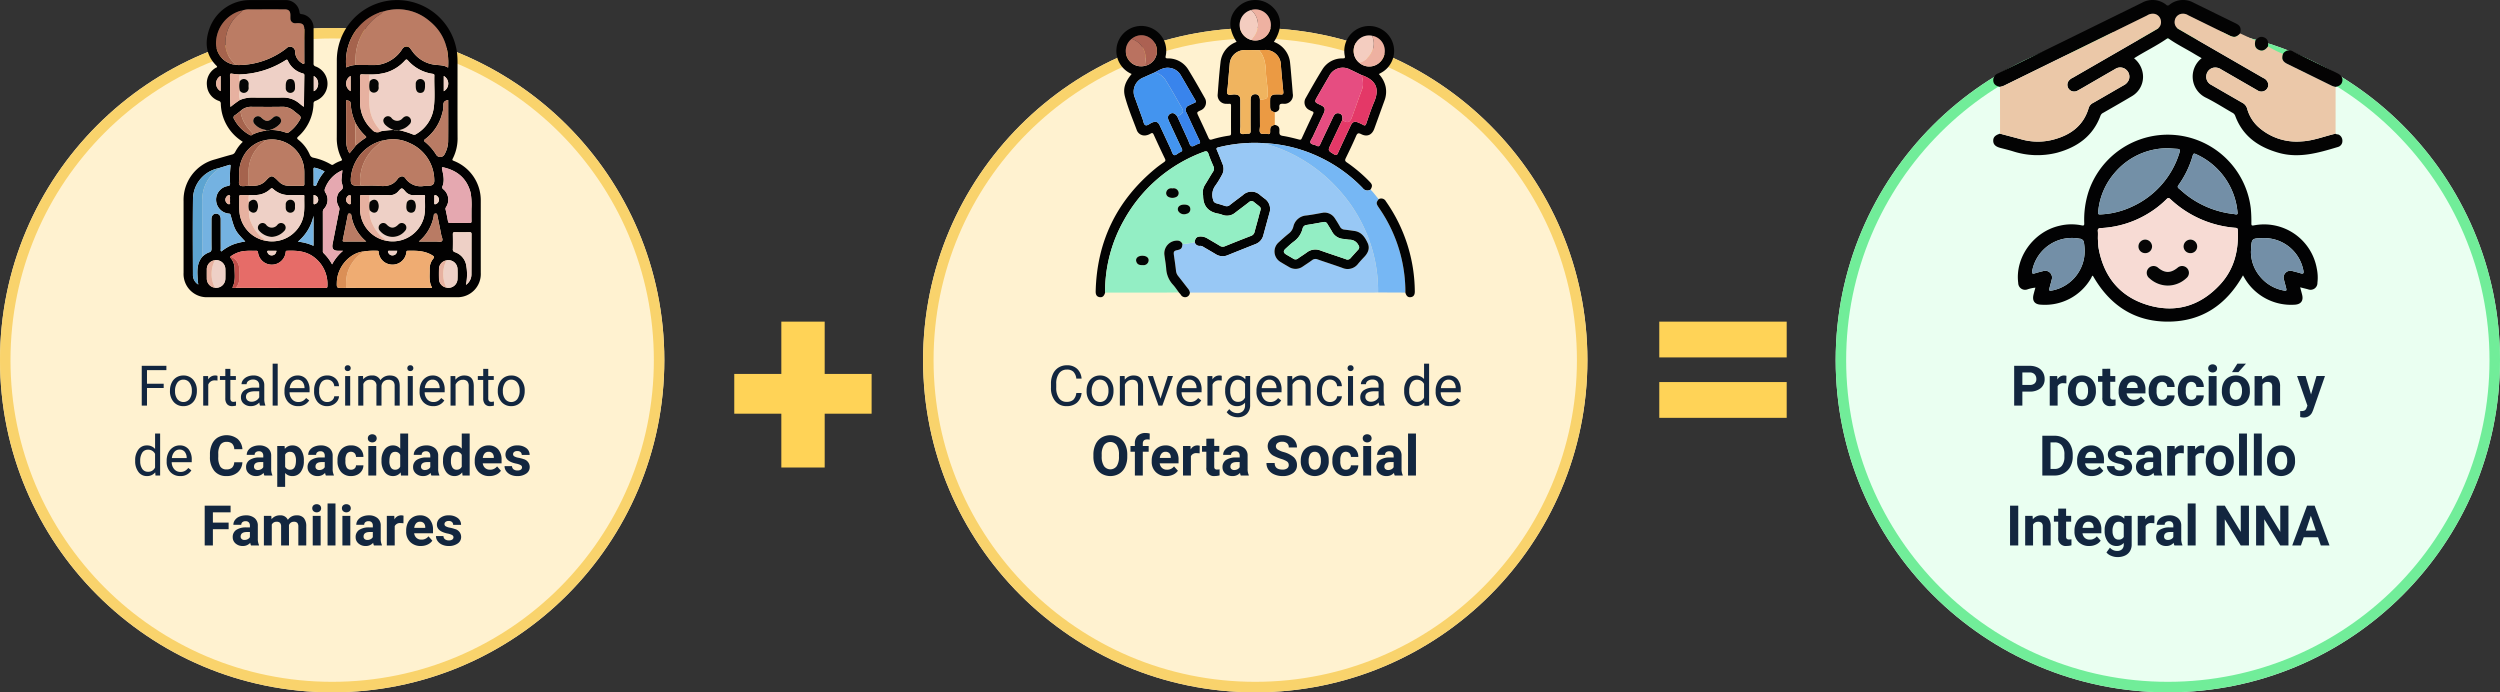 <svg xmlns="http://www.w3.org/2000/svg" xmlns:xlink="http://www.w3.org/1999/xlink" width="715" height="198" viewBox="0 0 715 198">
  <rect x="0" y="0" width="715" height="198" fill="#333333" stroke="none"/>
  <defs>
    <clipPath id="clip-path">
      <rect id="Rectángulo_309968" data-name="Rectángulo 309968" width="84.996" height="85.005" fill="none"/>
    </clipPath>
    <clipPath id="clip-path-2">
      <rect id="Rectángulo_309969" data-name="Rectángulo 309969" width="91.277" height="85.005" fill="none"/>
    </clipPath>
    <clipPath id="clip-path-3">
      <rect id="Rectángulo_309970" data-name="Rectángulo 309970" width="99.872" height="91.987" fill="none"/>
    </clipPath>
  </defs>
  <g id="Grupo_995765" data-name="Grupo 995765" transform="translate(-390 -2061)">
    <g id="Elipse_8205" data-name="Elipse 8205" transform="translate(390 2069)" fill="#fff2d0" stroke="#f9d36c" stroke-width="3">
      <circle cx="95" cy="95" r="95" stroke="none"/>
      <circle cx="95" cy="95" r="93.5" fill="none"/>
    </g>
    <g id="Elipse_8206" data-name="Elipse 8206" transform="translate(654 2069)" fill="#fff2d0" stroke="#f9d36c" stroke-width="3">
      <circle cx="95" cy="95" r="95" stroke="none"/>
      <circle cx="95" cy="95" r="93.5" fill="none"/>
    </g>
    <g id="Elipse_8207" data-name="Elipse 8207" transform="translate(915 2069)" fill="#eafff1" stroke="#71ed99" stroke-width="3">
      <circle cx="95" cy="95" r="95" stroke="none"/>
      <circle cx="95" cy="95" r="93.5" fill="none"/>
    </g>
    <path id="Trazado_657330" data-name="Trazado 657330" d="M16.813,11.977H12.039V17h-1.5V5.625h7.047V6.852H12.039v3.9h4.773Zm1.8.719a4.993,4.993,0,0,1,.488-2.234A3.643,3.643,0,0,1,20.457,8.93a3.7,3.7,0,0,1,1.988-.539,3.565,3.565,0,0,1,2.793,1.2,4.6,4.6,0,0,1,1.066,3.18v.1a5.036,5.036,0,0,1-.473,2.215,3.589,3.589,0,0,1-1.352,1.527,3.743,3.743,0,0,1-2.02.547,3.556,3.556,0,0,1-2.785-1.2A4.575,4.575,0,0,1,18.609,12.8Zm1.453.172a3.616,3.616,0,0,0,.652,2.258,2.211,2.211,0,0,0,3.5-.012,3.955,3.955,0,0,0,.648-2.418,3.61,3.61,0,0,0-.66-2.254,2.1,2.1,0,0,0-1.754-.863,2.075,2.075,0,0,0-1.727.852A3.925,3.925,0,0,0,20.063,12.867ZM32.2,9.844a4.331,4.331,0,0,0-.711-.055A1.9,1.9,0,0,0,29.563,11v6H28.117V8.547h1.406l.023.977a2.251,2.251,0,0,1,2.016-1.133A1.477,1.477,0,0,1,32.2,8.5ZM35.883,6.5V8.547h1.578V9.664H35.883v5.249a1.173,1.173,0,0,0,.211.763.888.888,0,0,0,.719.254,3.5,3.5,0,0,0,.688-.094V17a4.215,4.215,0,0,1-1.109.155,1.8,1.8,0,0,1-1.461-.586,2.517,2.517,0,0,1-.492-1.664V9.664H32.9V8.547h1.539V6.5ZM44.367,17a3.036,3.036,0,0,1-.2-.891,3.225,3.225,0,0,1-2.406,1.047,2.984,2.984,0,0,1-2.051-.707,2.287,2.287,0,0,1-.8-1.793,2.39,2.39,0,0,1,1-2.051,4.733,4.733,0,0,1,2.824-.73h1.406v-.664A1.623,1.623,0,0,0,43.688,10a1.821,1.821,0,0,0-1.336-.449,2.107,2.107,0,0,0-1.3.391,1.151,1.151,0,0,0-.523.945H39.078a2,2,0,0,1,.449-1.223,3.066,3.066,0,0,1,1.219-.934,4.1,4.1,0,0,1,1.691-.344,3.342,3.342,0,0,1,2.289.73,2.635,2.635,0,0,1,.859,2.012v3.891a4.757,4.757,0,0,0,.3,1.852V17Zm-2.4-1.1a2.54,2.54,0,0,0,1.289-.352,2.127,2.127,0,0,0,.883-.914V12.9H43.008q-2.656,0-2.656,1.555a1.316,1.316,0,0,0,.453,1.063A1.742,1.742,0,0,0,41.969,15.9ZM49.422,17H47.977V5h1.445Zm5.82.156a3.693,3.693,0,0,1-2.8-1.129,4.19,4.19,0,0,1-1.078-3.02v-.266a5.073,5.073,0,0,1,.48-2.246,3.748,3.748,0,0,1,1.344-1.547,3.378,3.378,0,0,1,1.871-.559,3.166,3.166,0,0,1,2.563,1.086,4.7,4.7,0,0,1,.914,3.109v.6H52.813a3,3,0,0,0,.73,2.02,2.3,2.3,0,0,0,1.777.77,2.517,2.517,0,0,0,1.3-.312,3.259,3.259,0,0,0,.93-.828l.883.688A3.55,3.55,0,0,1,55.242,17.156Zm-.18-7.578a1.928,1.928,0,0,0-1.469.637A3.1,3.1,0,0,0,52.859,12h4.234v-.109a2.753,2.753,0,0,0-.594-1.707A1.815,1.815,0,0,0,55.063,9.578Zm8.539,6.4a2.082,2.082,0,0,0,1.352-.469,1.649,1.649,0,0,0,.641-1.172h1.367a2.621,2.621,0,0,1-.5,1.383,3.293,3.293,0,0,1-1.23,1.047,3.55,3.55,0,0,1-1.629.391A3.482,3.482,0,0,1,60.855,16a4.59,4.59,0,0,1-1.02-3.152v-.242a5.089,5.089,0,0,1,.453-2.2,3.451,3.451,0,0,1,1.3-1.492,3.7,3.7,0,0,1,2-.531,3.39,3.39,0,0,1,2.363.852,3.043,3.043,0,0,1,1,2.211H65.594a1.992,1.992,0,0,0-.621-1.348,1.932,1.932,0,0,0-1.379-.527,2.023,2.023,0,0,0-1.707.793,3.724,3.724,0,0,0-.605,2.293v.273a3.65,3.65,0,0,0,.6,2.25A2.033,2.033,0,0,0,63.6,15.977ZM70.156,17H68.711V8.547h1.445ZM68.594,6.3a.863.863,0,0,1,.215-.594.807.807,0,0,1,.637-.242.819.819,0,0,1,.641.242A.854.854,0,0,1,70.3,6.3a.826.826,0,0,1-.219.586.834.834,0,0,1-.641.234.821.821,0,0,1-.637-.234A.834.834,0,0,1,68.594,6.3Zm5.234,2.242.039.938a3.122,3.122,0,0,1,2.508-1.094A2.417,2.417,0,0,1,78.789,9.75a3.2,3.2,0,0,1,1.1-.984,3.242,3.242,0,0,1,1.6-.375q2.781,0,2.828,2.945V17H82.867V11.422a1.941,1.941,0,0,0-.414-1.355,1.823,1.823,0,0,0-1.391-.449,1.916,1.916,0,0,0-1.336.48,1.949,1.949,0,0,0-.617,1.293V17H77.656V11.461a1.613,1.613,0,0,0-1.8-1.844,1.934,1.934,0,0,0-1.945,1.211V17H72.461V8.547ZM88.063,17H86.617V8.547h1.445ZM86.5,6.3a.863.863,0,0,1,.215-.594.807.807,0,0,1,.637-.242.819.819,0,0,1,.641.242.854.854,0,0,1,.219.594.826.826,0,0,1-.219.586.834.834,0,0,1-.641.234.821.821,0,0,1-.637-.234A.834.834,0,0,1,86.5,6.3Zm7.383,10.852a3.693,3.693,0,0,1-2.8-1.129,4.19,4.19,0,0,1-1.078-3.02v-.266a5.073,5.073,0,0,1,.48-2.246,3.748,3.748,0,0,1,1.344-1.547A3.378,3.378,0,0,1,93.7,8.391a3.166,3.166,0,0,1,2.563,1.086,4.7,4.7,0,0,1,.914,3.109v.6H91.453a3,3,0,0,0,.73,2.02,2.3,2.3,0,0,0,1.777.77,2.517,2.517,0,0,0,1.3-.312,3.259,3.259,0,0,0,.93-.828l.883.688A3.55,3.55,0,0,1,93.883,17.156ZM93.7,9.578a1.928,1.928,0,0,0-1.469.637A3.1,3.1,0,0,0,91.5,12h4.234v-.109a2.753,2.753,0,0,0-.594-1.707A1.815,1.815,0,0,0,93.7,9.578Zm6.516-1.031.047,1.063A3.08,3.08,0,0,1,102.8,8.391q2.68,0,2.7,3.023V17h-1.445V11.406a1.946,1.946,0,0,0-.418-1.352,1.675,1.675,0,0,0-1.277-.437,2.086,2.086,0,0,0-1.234.375,2.546,2.546,0,0,0-.828.984V17H98.852V8.547ZM109.641,6.5V8.547h1.578V9.664h-1.578v5.249a1.173,1.173,0,0,0,.211.763.888.888,0,0,0,.719.254,3.5,3.5,0,0,0,.688-.094V17a4.215,4.215,0,0,1-1.109.155,1.8,1.8,0,0,1-1.461-.586,2.517,2.517,0,0,1-.492-1.664V9.664h-1.539V8.547H108.2V6.5Zm2.727,6.2a4.993,4.993,0,0,1,.488-2.234,3.643,3.643,0,0,1,1.359-1.531,3.7,3.7,0,0,1,1.988-.539A3.565,3.565,0,0,1,119,9.586a4.6,4.6,0,0,1,1.066,3.18v.1a5.036,5.036,0,0,1-.473,2.215,3.589,3.589,0,0,1-1.352,1.527,3.743,3.743,0,0,1-2.02.547,3.556,3.556,0,0,1-2.785-1.2,4.575,4.575,0,0,1-1.066-3.164Zm1.453.172a3.616,3.616,0,0,0,.652,2.258,2.211,2.211,0,0,0,3.5-.012,3.955,3.955,0,0,0,.648-2.418,3.61,3.61,0,0,0-.66-2.254,2.1,2.1,0,0,0-1.754-.863,2.075,2.075,0,0,0-1.727.852A3.925,3.925,0,0,0,113.82,12.867ZM8.66,32.7a4.952,4.952,0,0,1,.922-3.129A2.915,2.915,0,0,1,12,28.391a2.932,2.932,0,0,1,2.352,1.016V25h1.445V37H14.465l-.07-.906a2.943,2.943,0,0,1-2.414,1.063,2.887,2.887,0,0,1-2.395-1.2,5.008,5.008,0,0,1-.926-3.141Zm1.445.164a3.749,3.749,0,0,0,.594,2.25,1.92,1.92,0,0,0,1.641.813A2.108,2.108,0,0,0,14.348,34.7V30.813a2.125,2.125,0,0,0-1.992-1.2,1.929,1.929,0,0,0-1.656.82A4.128,4.128,0,0,0,10.105,32.867Zm11.438,4.289a3.693,3.693,0,0,1-2.8-1.129,4.19,4.19,0,0,1-1.078-3.02v-.266a5.073,5.073,0,0,1,.48-2.246,3.748,3.748,0,0,1,1.344-1.547,3.378,3.378,0,0,1,1.871-.559,3.166,3.166,0,0,1,2.563,1.086,4.7,4.7,0,0,1,.914,3.109v.6H19.113a3,3,0,0,0,.73,2.02,2.3,2.3,0,0,0,1.777.77,2.517,2.517,0,0,0,1.3-.312,3.259,3.259,0,0,0,.93-.828l.883.688A3.55,3.55,0,0,1,21.543,37.156Zm-.18-7.578a1.928,1.928,0,0,0-1.469.637A3.1,3.1,0,0,0,19.16,32h4.234v-.109a2.753,2.753,0,0,0-.594-1.707A1.815,1.815,0,0,0,21.363,29.578Zm17.961,3.633A4.025,4.025,0,0,1,37.969,36.1a4.76,4.76,0,0,1-3.223,1.055A4.281,4.281,0,0,1,31.3,35.684a6.038,6.038,0,0,1-1.254-4.043v-.7a6.819,6.819,0,0,1,.578-2.891,4.332,4.332,0,0,1,1.652-1.918,5.164,5.164,0,0,1,5.668.387,4.326,4.326,0,0,1,1.391,2.961H37a2.376,2.376,0,0,0-.613-1.6,2.271,2.271,0,0,0-1.605-.5,1.991,1.991,0,0,0-1.754.84,4.707,4.707,0,0,0-.6,2.605V31.7a5.038,5.038,0,0,0,.559,2.7,1.954,1.954,0,0,0,1.762.852,2.314,2.314,0,0,0,1.621-.5,2.241,2.241,0,0,0,.613-1.535ZM45.613,37a2.507,2.507,0,0,1-.227-.758,2.732,2.732,0,0,1-2.133.914,3,3,0,0,1-2.059-.719,2.312,2.312,0,0,1-.816-1.812,2.389,2.389,0,0,1,1-2.062,4.915,4.915,0,0,1,2.879-.727h1.039v-.484a1.393,1.393,0,0,0-.3-.937,1.183,1.183,0,0,0-.949-.352,1.345,1.345,0,0,0-.895.273.929.929,0,0,0-.324.75H40.566a2.268,2.268,0,0,1,.453-1.359,3,3,0,0,1,1.281-.98,4.669,4.669,0,0,1,1.859-.355,3.689,3.689,0,0,1,2.48.785,2.747,2.747,0,0,1,.918,2.207v3.664a4.041,4.041,0,0,0,.336,1.82V37Zm-1.867-1.57a1.945,1.945,0,0,0,.922-.223,1.462,1.462,0,0,0,.625-.6V33.156h-.844q-1.7,0-1.8,1.172l-.008.133a.9.9,0,0,0,.3.7A1.153,1.153,0,0,0,43.746,35.43ZM56.9,32.852a5.07,5.07,0,0,1-.887,3.129,2.843,2.843,0,0,1-2.395,1.176,2.633,2.633,0,0,1-2.07-.891V40.25H49.293v-11.7h2.094l.078.828a2.654,2.654,0,0,1,2.141-.984,2.862,2.862,0,0,1,2.43,1.156,5.207,5.207,0,0,1,.867,3.188Zm-2.258-.164a3.327,3.327,0,0,0-.418-1.82,1.361,1.361,0,0,0-1.215-.641,1.478,1.478,0,0,0-1.461.813V34.5a1.5,1.5,0,0,0,1.477.836Q54.645,35.336,54.645,32.688ZM63.2,37a2.507,2.507,0,0,1-.227-.758,2.732,2.732,0,0,1-2.133.914,3,3,0,0,1-2.059-.719,2.312,2.312,0,0,1-.816-1.812,2.389,2.389,0,0,1,1-2.062,4.915,4.915,0,0,1,2.879-.727h1.039v-.484a1.393,1.393,0,0,0-.3-.937,1.183,1.183,0,0,0-.949-.352,1.345,1.345,0,0,0-.895.273.929.929,0,0,0-.324.75H58.152a2.268,2.268,0,0,1,.453-1.359,3,3,0,0,1,1.281-.98,4.669,4.669,0,0,1,1.859-.355,3.689,3.689,0,0,1,2.48.785,2.747,2.747,0,0,1,.918,2.207v3.664a4.041,4.041,0,0,0,.336,1.82V37Zm-1.867-1.57a1.945,1.945,0,0,0,.922-.223,1.462,1.462,0,0,0,.625-.6V33.156h-.844q-1.7,0-1.8,1.172l-.008.133a.9.9,0,0,0,.3.7A1.153,1.153,0,0,0,61.332,35.43Zm9.063-.094a1.481,1.481,0,0,0,1.016-.344,1.2,1.2,0,0,0,.406-.914h2.117a2.9,2.9,0,0,1-.469,1.574A3.093,3.093,0,0,1,72.2,36.762a3.949,3.949,0,0,1-1.77.395A3.67,3.67,0,0,1,67.574,36a4.56,4.56,0,0,1-1.047-3.184v-.148a4.508,4.508,0,0,1,1.039-3.117,3.627,3.627,0,0,1,2.852-1.164,3.555,3.555,0,0,1,2.543.9,3.2,3.2,0,0,1,.973,2.4H71.816a1.551,1.551,0,0,0-.406-1.072,1.51,1.51,0,0,0-2.223.163,3.333,3.333,0,0,0-.4,1.866v.235a3.375,3.375,0,0,0,.4,1.878A1.377,1.377,0,0,0,70.395,35.336ZM77.605,37H75.34V28.547h2.266Zm-2.4-10.641a1.112,1.112,0,0,1,.34-.836,1.465,1.465,0,0,1,1.848,0,1.193,1.193,0,0,1,0,1.68,1.448,1.448,0,0,1-1.836,0A1.108,1.108,0,0,1,75.207,26.359Zm3.906,6.352A5.094,5.094,0,0,1,80,29.563a2.877,2.877,0,0,1,2.426-1.172,2.589,2.589,0,0,1,2.039.922V25H86.73V37H84.691l-.109-.9a2.657,2.657,0,0,1-2.172,1.055,2.869,2.869,0,0,1-2.395-1.176A5.258,5.258,0,0,1,79.113,32.711Zm2.258.168a3.337,3.337,0,0,0,.414,1.823,1.349,1.349,0,0,0,1.2.634,1.511,1.511,0,0,0,1.477-.884V31.111A1.489,1.489,0,0,0,83,30.227Q81.371,30.227,81.371,32.879ZM93.379,37a2.507,2.507,0,0,1-.227-.758,2.732,2.732,0,0,1-2.133.914,3,3,0,0,1-2.059-.719,2.312,2.312,0,0,1-.816-1.812,2.389,2.389,0,0,1,1-2.062,4.915,4.915,0,0,1,2.879-.727h1.039v-.484a1.393,1.393,0,0,0-.3-.937,1.183,1.183,0,0,0-.949-.352,1.345,1.345,0,0,0-.895.273.929.929,0,0,0-.324.75H88.332a2.268,2.268,0,0,1,.453-1.359,3,3,0,0,1,1.281-.98,4.669,4.669,0,0,1,1.859-.355,3.689,3.689,0,0,1,2.48.785,2.747,2.747,0,0,1,.918,2.207v3.664a4.041,4.041,0,0,0,.336,1.82V37Zm-1.867-1.57a1.945,1.945,0,0,0,.922-.223,1.462,1.462,0,0,0,.625-.6V33.156h-.844q-1.7,0-1.8,1.172l-.008.133a.9.9,0,0,0,.3.7A1.153,1.153,0,0,0,91.512,35.43Zm5.2-2.719a5.094,5.094,0,0,1,.887-3.148,2.877,2.877,0,0,1,2.426-1.172,2.589,2.589,0,0,1,2.039.922V25h2.266V37h-2.039l-.109-.9A2.657,2.657,0,0,1,100,37.156a2.869,2.869,0,0,1-2.395-1.176A5.258,5.258,0,0,1,96.707,32.711Zm2.258.168a3.337,3.337,0,0,0,.414,1.823,1.349,1.349,0,0,0,1.2.634,1.511,1.511,0,0,0,1.477-.884V31.111a1.489,1.489,0,0,0-1.461-.884Q98.965,30.227,98.965,32.879Zm11,4.277a4.15,4.15,0,0,1-3.027-1.141,4.054,4.054,0,0,1-1.168-3.039v-.219a5.106,5.106,0,0,1,.492-2.277,3.612,3.612,0,0,1,1.395-1.547,3.914,3.914,0,0,1,2.059-.543,3.508,3.508,0,0,1,2.73,1.094,4.444,4.444,0,0,1,1,3.1v.922h-5.383a2.1,2.1,0,0,0,.66,1.328,2,2,0,0,0,1.395.5,2.437,2.437,0,0,0,2.039-.945l1.109,1.242a3.389,3.389,0,0,1-1.375,1.121A4.511,4.511,0,0,1,109.965,37.156Zm-.258-6.945a1.411,1.411,0,0,0-1.09.455,2.357,2.357,0,0,0-.535,1.3h3.141v-.181a1.681,1.681,0,0,0-.406-1.165A1.456,1.456,0,0,0,109.707,30.211Zm9.594,4.453a.727.727,0,0,0-.41-.652,4.659,4.659,0,0,0-1.316-.426q-3.016-.633-3.016-2.562a2.323,2.323,0,0,1,.934-1.879,3.766,3.766,0,0,1,2.441-.754,4.053,4.053,0,0,1,2.574.758,2.388,2.388,0,0,1,.965,1.969h-2.258a1.092,1.092,0,0,0-.312-.8,1.322,1.322,0,0,0-.977-.316,1.351,1.351,0,0,0-.883.258.814.814,0,0,0-.312.656.7.7,0,0,0,.355.605,3.657,3.657,0,0,0,1.2.4,9.8,9.8,0,0,1,1.422.379A2.336,2.336,0,0,1,121.5,34.57a2.2,2.2,0,0,1-.992,1.871,4.28,4.28,0,0,1-2.562.715,4.47,4.47,0,0,1-1.887-.379,3.166,3.166,0,0,1-1.293-1.039,2.414,2.414,0,0,1-.469-1.426h2.141a1.179,1.179,0,0,0,.445.922,1.766,1.766,0,0,0,1.109.32,1.635,1.635,0,0,0,.98-.246A.766.766,0,0,0,119.3,34.664ZM35.387,52.352h-4.5V57H28.543V45.625h7.406v1.9H30.887v2.938h4.5ZM41.793,57a2.507,2.507,0,0,1-.227-.758,2.732,2.732,0,0,1-2.133.914,3,3,0,0,1-2.059-.719,2.312,2.312,0,0,1-.816-1.812,2.389,2.389,0,0,1,1-2.062,4.915,4.915,0,0,1,2.879-.727h1.039v-.484a1.393,1.393,0,0,0-.3-.937,1.183,1.183,0,0,0-.949-.352,1.345,1.345,0,0,0-.895.273.929.929,0,0,0-.324.75H36.746a2.268,2.268,0,0,1,.453-1.359,3,3,0,0,1,1.281-.98,4.669,4.669,0,0,1,1.859-.355,3.689,3.689,0,0,1,2.48.785,2.747,2.747,0,0,1,.918,2.207v3.664a4.041,4.041,0,0,0,.336,1.82V57Zm-1.867-1.57a1.945,1.945,0,0,0,.922-.223,1.462,1.462,0,0,0,.625-.6V53.156h-.844q-1.7,0-1.8,1.172l-.008.133a.9.9,0,0,0,.3.7A1.153,1.153,0,0,0,39.926,55.43Zm7.664-6.883.07.945a2.971,2.971,0,0,1,2.43-1.1,2.255,2.255,0,0,1,2.242,1.289,2.9,2.9,0,0,1,2.539-1.289,2.521,2.521,0,0,1,2.047.8,3.681,3.681,0,0,1,.672,2.41V57H55.324V51.609a1.61,1.61,0,0,0-.281-1.051,1.246,1.246,0,0,0-.992-.332,1.409,1.409,0,0,0-1.406.969l.008,5.8H50.395V51.617a1.59,1.59,0,0,0-.289-1.062,1.259,1.259,0,0,0-.984-.328,1.463,1.463,0,0,0-1.391.8V57H45.473V48.547ZM61.707,57H59.441V48.547h2.266Zm-2.4-10.641a1.112,1.112,0,0,1,.34-.836,1.465,1.465,0,0,1,1.848,0,1.193,1.193,0,0,1,0,1.68,1.448,1.448,0,0,1-1.836,0A1.108,1.108,0,0,1,59.309,46.359ZM65.949,57H63.684V45h2.266Zm4.242,0H67.926V48.547h2.266Zm-2.4-10.641a1.112,1.112,0,0,1,.34-.836,1.465,1.465,0,0,1,1.848,0,1.193,1.193,0,0,1,0,1.68,1.448,1.448,0,0,1-1.836,0A1.108,1.108,0,0,1,67.793,46.359ZM76.949,57a2.507,2.507,0,0,1-.227-.758,2.732,2.732,0,0,1-2.133.914,3,3,0,0,1-2.059-.719,2.312,2.312,0,0,1-.816-1.812,2.389,2.389,0,0,1,1-2.062,4.915,4.915,0,0,1,2.879-.727h1.039v-.484a1.393,1.393,0,0,0-.3-.937,1.183,1.183,0,0,0-.949-.352,1.345,1.345,0,0,0-.895.273.929.929,0,0,0-.324.75H71.9a2.268,2.268,0,0,1,.453-1.359,3,3,0,0,1,1.281-.98,4.669,4.669,0,0,1,1.859-.355,3.689,3.689,0,0,1,2.48.785,2.747,2.747,0,0,1,.918,2.207v3.664a4.041,4.041,0,0,0,.336,1.82V57Zm-1.867-1.57A1.945,1.945,0,0,0,76,55.207a1.462,1.462,0,0,0,.625-.6V53.156h-.844q-1.7,0-1.8,1.172l-.008.133a.9.9,0,0,0,.3.7A1.153,1.153,0,0,0,75.082,55.43Zm10.3-4.766a6.134,6.134,0,0,0-.812-.062,1.654,1.654,0,0,0-1.68.867V57H80.629V48.547h2.133l.063,1.008a2.092,2.092,0,0,1,1.883-1.164,2.366,2.366,0,0,1,.7.1Zm4.977,6.492a4.15,4.15,0,0,1-3.027-1.141,4.054,4.054,0,0,1-1.168-3.039v-.219a5.106,5.106,0,0,1,.492-2.277,3.612,3.612,0,0,1,1.395-1.547,3.914,3.914,0,0,1,2.059-.543,3.508,3.508,0,0,1,2.73,1.094,4.444,4.444,0,0,1,1,3.1v.922H88.449a2.1,2.1,0,0,0,.66,1.328,2,2,0,0,0,1.395.5,2.437,2.437,0,0,0,2.039-.945l1.109,1.242a3.389,3.389,0,0,1-1.375,1.121A4.511,4.511,0,0,1,90.355,57.156ZM90.1,50.211a1.411,1.411,0,0,0-1.09.455,2.357,2.357,0,0,0-.535,1.3h3.141v-.181a1.681,1.681,0,0,0-.406-1.165A1.456,1.456,0,0,0,90.1,50.211Zm9.594,4.453a.727.727,0,0,0-.41-.652,4.659,4.659,0,0,0-1.316-.426q-3.016-.633-3.016-2.562a2.323,2.323,0,0,1,.934-1.879,3.766,3.766,0,0,1,2.441-.754,4.053,4.053,0,0,1,2.574.758,2.388,2.388,0,0,1,.965,1.969H99.605a1.092,1.092,0,0,0-.312-.8A1.322,1.322,0,0,0,98.316,50a1.351,1.351,0,0,0-.883.258.814.814,0,0,0-.312.656.7.7,0,0,0,.355.605,3.657,3.657,0,0,0,1.2.4,9.8,9.8,0,0,1,1.422.379,2.336,2.336,0,0,1,1.789,2.273,2.2,2.2,0,0,1-.992,1.871,4.28,4.28,0,0,1-2.562.715,4.47,4.47,0,0,1-1.887-.379,3.166,3.166,0,0,1-1.293-1.039,2.414,2.414,0,0,1-.469-1.426h2.141a1.179,1.179,0,0,0,.445.922,1.766,1.766,0,0,0,1.109.32,1.635,1.635,0,0,0,.98-.246A.766.766,0,0,0,99.691,54.664Z" transform="translate(420 2160)" fill="#12263f"/>
    <path id="Trazado_657331" data-name="Trazado 657331" d="M15.332,13.391A4.185,4.185,0,0,1,14,16.176a4.365,4.365,0,0,1-2.98.98,4.008,4.008,0,0,1-3.23-1.445,5.815,5.815,0,0,1-1.215-3.867V10.75a6.481,6.481,0,0,1,.566-2.789A4.231,4.231,0,0,1,8.746,6.113a4.47,4.47,0,0,1,2.406-.645A4.11,4.11,0,0,1,14.059,6.48a4.235,4.235,0,0,1,1.273,2.8H13.824a3.268,3.268,0,0,0-.848-1.975A2.565,2.565,0,0,0,11.152,6.7,2.684,2.684,0,0,0,8.9,7.759a4.882,4.882,0,0,0-.816,3.026v1.1a5.018,5.018,0,0,0,.773,2.948A2.5,2.5,0,0,0,11.02,15.93a2.886,2.886,0,0,0,1.918-.566,3.143,3.143,0,0,0,.887-1.973Zm1.438-.7a4.993,4.993,0,0,1,.488-2.234A3.643,3.643,0,0,1,18.617,8.93a3.7,3.7,0,0,1,1.988-.539,3.565,3.565,0,0,1,2.793,1.2,4.6,4.6,0,0,1,1.066,3.18v.1a5.036,5.036,0,0,1-.473,2.215,3.589,3.589,0,0,1-1.352,1.527,3.743,3.743,0,0,1-2.02.547,3.556,3.556,0,0,1-2.785-1.2A4.575,4.575,0,0,1,16.77,12.8Zm1.453.172a3.616,3.616,0,0,0,.652,2.258,2.211,2.211,0,0,0,3.5-.012A3.955,3.955,0,0,0,23.02,12.7a3.61,3.61,0,0,0-.66-2.254,2.1,2.1,0,0,0-1.754-.863,2.075,2.075,0,0,0-1.727.852A3.925,3.925,0,0,0,18.223,12.867Zm9.422-4.32.047,1.063a3.08,3.08,0,0,1,2.531-1.219q2.68,0,2.7,3.023V17H31.48V11.406a1.946,1.946,0,0,0-.418-1.352,1.675,1.675,0,0,0-1.277-.437,2.086,2.086,0,0,0-1.234.375,2.546,2.546,0,0,0-.828.984V17H26.277V8.547Zm10.25,6.492,2.094-6.492h1.477L38.434,17h-1.1L34.27,8.547h1.477Zm8.469,2.117a3.693,3.693,0,0,1-2.8-1.129,4.19,4.19,0,0,1-1.078-3.02v-.266a5.073,5.073,0,0,1,.48-2.246,3.748,3.748,0,0,1,1.344-1.547,3.378,3.378,0,0,1,1.871-.559,3.166,3.166,0,0,1,2.563,1.086,4.7,4.7,0,0,1,.914,3.109v.6H43.934a3,3,0,0,0,.73,2.02,2.3,2.3,0,0,0,1.777.77,2.517,2.517,0,0,0,1.3-.312,3.259,3.259,0,0,0,.93-.828l.883.688A3.55,3.55,0,0,1,46.363,17.156Zm-.18-7.578a1.928,1.928,0,0,0-1.469.637A3.1,3.1,0,0,0,43.98,12h4.234v-.109a2.753,2.753,0,0,0-.594-1.707A1.815,1.815,0,0,0,46.184,9.578Zm9.234.266a4.331,4.331,0,0,0-.711-.055A1.9,1.9,0,0,0,52.777,11v6H51.332V8.547h1.406l.023.977a2.251,2.251,0,0,1,2.016-1.133,1.477,1.477,0,0,1,.641.109ZM56.4,12.7a4.968,4.968,0,0,1,.914-3.145,3.151,3.151,0,0,1,4.836-.074l.07-.937h1.32V16.8a3.439,3.439,0,0,1-.973,2.586,3.589,3.589,0,0,1-2.613.945,4.348,4.348,0,0,1-1.789-.391,3.08,3.08,0,0,1-1.336-1.07l.75-.867a2.826,2.826,0,0,0,2.273,1.148,2.214,2.214,0,0,0,1.645-.594,2.269,2.269,0,0,0,.59-1.672v-.727a2.971,2.971,0,0,1-2.367,1,2.887,2.887,0,0,1-2.4-1.2A5.224,5.224,0,0,1,56.4,12.7Zm1.453.164a3.79,3.79,0,0,0,.586,2.246,1.9,1.9,0,0,0,1.641.816,2.117,2.117,0,0,0,2.008-1.242V10.828A2.142,2.142,0,0,0,60.1,9.617a1.921,1.921,0,0,0-1.648.82A4.128,4.128,0,0,0,57.855,12.867ZM69.23,17.156a3.693,3.693,0,0,1-2.8-1.129,4.19,4.19,0,0,1-1.078-3.02v-.266a5.073,5.073,0,0,1,.48-2.246A3.748,3.748,0,0,1,67.18,8.949a3.378,3.378,0,0,1,1.871-.559,3.166,3.166,0,0,1,2.563,1.086,4.7,4.7,0,0,1,.914,3.109v.6H66.8a3,3,0,0,0,.73,2.02,2.3,2.3,0,0,0,1.777.77,2.517,2.517,0,0,0,1.3-.312,3.259,3.259,0,0,0,.93-.828l.883.688A3.55,3.55,0,0,1,69.23,17.156Zm-.18-7.578a1.928,1.928,0,0,0-1.469.637A3.1,3.1,0,0,0,66.848,12h4.234v-.109a2.753,2.753,0,0,0-.594-1.707A1.815,1.815,0,0,0,69.051,9.578Zm6.516-1.031.047,1.063a3.08,3.08,0,0,1,2.531-1.219q2.68,0,2.7,3.023V17H79.4V11.406a1.946,1.946,0,0,0-.418-1.352,1.675,1.675,0,0,0-1.277-.437,2.086,2.086,0,0,0-1.234.375,2.546,2.546,0,0,0-.828.984V17H74.2V8.547Zm10.852,7.43a2.082,2.082,0,0,0,1.352-.469,1.649,1.649,0,0,0,.641-1.172h1.367a2.621,2.621,0,0,1-.5,1.383,3.293,3.293,0,0,1-1.23,1.047,3.55,3.55,0,0,1-1.629.391A3.482,3.482,0,0,1,83.672,16a4.59,4.59,0,0,1-1.02-3.152v-.242a5.089,5.089,0,0,1,.453-2.2,3.451,3.451,0,0,1,1.3-1.492,3.7,3.7,0,0,1,2-.531,3.39,3.39,0,0,1,2.363.852,3.043,3.043,0,0,1,1,2.211H88.41a1.992,1.992,0,0,0-.621-1.348,1.932,1.932,0,0,0-1.379-.527,2.023,2.023,0,0,0-1.707.793,3.724,3.724,0,0,0-.605,2.293v.273a3.65,3.65,0,0,0,.6,2.25A2.033,2.033,0,0,0,86.418,15.977ZM92.973,17H91.527V8.547h1.445ZM91.41,6.3a.863.863,0,0,1,.215-.594.807.807,0,0,1,.637-.242.819.819,0,0,1,.641.242.854.854,0,0,1,.219.594.826.826,0,0,1-.219.586.834.834,0,0,1-.641.234.821.821,0,0,1-.637-.234A.834.834,0,0,1,91.41,6.3ZM100.5,17a3.036,3.036,0,0,1-.2-.891,3.225,3.225,0,0,1-2.406,1.047,2.984,2.984,0,0,1-2.051-.707,2.288,2.288,0,0,1-.8-1.793,2.39,2.39,0,0,1,1-2.051,4.733,4.733,0,0,1,2.824-.73h1.406v-.664A1.623,1.623,0,0,0,99.824,10a1.821,1.821,0,0,0-1.336-.449,2.108,2.108,0,0,0-1.3.391,1.151,1.151,0,0,0-.523.945H95.215a2,2,0,0,1,.449-1.223,3.066,3.066,0,0,1,1.219-.934,4.1,4.1,0,0,1,1.691-.344,3.342,3.342,0,0,1,2.289.73,2.635,2.635,0,0,1,.859,2.012v3.891a4.757,4.757,0,0,0,.3,1.852V17Zm-2.4-1.1a2.54,2.54,0,0,0,1.289-.352,2.127,2.127,0,0,0,.883-.914V12.9H99.145q-2.656,0-2.656,1.555a1.316,1.316,0,0,0,.453,1.063A1.742,1.742,0,0,0,98.105,15.9Zm9.492-3.2a4.952,4.952,0,0,1,.922-3.129,3.137,3.137,0,0,1,4.766-.168V5h1.445V17H113.4l-.07-.906a2.943,2.943,0,0,1-2.414,1.063,2.887,2.887,0,0,1-2.395-1.2,5.008,5.008,0,0,1-.926-3.141Zm1.445.164a3.749,3.749,0,0,0,.594,2.25,1.92,1.92,0,0,0,1.641.813,2.108,2.108,0,0,0,2.008-1.234V10.813a2.125,2.125,0,0,0-1.992-1.2,1.929,1.929,0,0,0-1.656.82A4.128,4.128,0,0,0,109.043,12.867Zm11.438,4.289a3.693,3.693,0,0,1-2.8-1.129,4.19,4.19,0,0,1-1.078-3.02v-.266a5.073,5.073,0,0,1,.48-2.246,3.748,3.748,0,0,1,1.344-1.547,3.378,3.378,0,0,1,1.871-.559,3.166,3.166,0,0,1,2.563,1.086,4.7,4.7,0,0,1,.914,3.109v.6h-5.727a3,3,0,0,0,.73,2.02,2.3,2.3,0,0,0,1.777.77,2.517,2.517,0,0,0,1.3-.312,3.259,3.259,0,0,0,.93-.828l.883.688A3.55,3.55,0,0,1,120.48,17.156Zm-.18-7.578a1.928,1.928,0,0,0-1.469.637A3.1,3.1,0,0,0,118.1,12h4.234v-.109a2.753,2.753,0,0,0-.594-1.707A1.815,1.815,0,0,0,120.3,9.578ZM28.4,31.57a6.867,6.867,0,0,1-.594,2.945,4.472,4.472,0,0,1-1.7,1.953,5.021,5.021,0,0,1-5.059.008,4.515,4.515,0,0,1-1.719-1.941,6.67,6.67,0,0,1-.617-2.9V31.07a6.831,6.831,0,0,1,.605-2.957,4.508,4.508,0,0,1,1.711-1.961,5.014,5.014,0,0,1,5.055,0A4.508,4.508,0,0,1,27.8,28.113a6.811,6.811,0,0,1,.605,2.949Zm-2.375-.516a4.787,4.787,0,0,0-.641-2.719,2.263,2.263,0,0,0-3.648-.012,4.732,4.732,0,0,0-.648,2.691v.555a4.847,4.847,0,0,0,.641,2.7,2.243,2.243,0,0,0,3.656.035,4.819,4.819,0,0,0,.641-2.7ZM30.574,37V30.2H29.316V28.547h1.258v-.719a2.918,2.918,0,0,1,.816-2.207,3.162,3.162,0,0,1,2.285-.785,5.278,5.278,0,0,1,1.148.156l-.023,1.75a2.878,2.878,0,0,0-.687-.07q-1.273,0-1.273,1.2v.68h1.68V30.2H32.84V37Zm9.008.156a4.15,4.15,0,0,1-3.027-1.141,4.054,4.054,0,0,1-1.168-3.039v-.219a5.106,5.106,0,0,1,.492-2.277,3.612,3.612,0,0,1,1.395-1.547,3.914,3.914,0,0,1,2.059-.543,3.508,3.508,0,0,1,2.73,1.094,4.444,4.444,0,0,1,1,3.1v.922H37.676a2.1,2.1,0,0,0,.66,1.328,2,2,0,0,0,1.395.5,2.437,2.437,0,0,0,2.039-.945l1.109,1.242A3.389,3.389,0,0,1,41.5,36.754,4.511,4.511,0,0,1,39.582,37.156Zm-.258-6.945a1.411,1.411,0,0,0-1.09.455,2.357,2.357,0,0,0-.535,1.3H40.84v-.181a1.681,1.681,0,0,0-.406-1.165A1.456,1.456,0,0,0,39.324,30.211Zm9.766.453a6.134,6.134,0,0,0-.812-.062,1.654,1.654,0,0,0-1.68.867V37H44.34V28.547h2.133l.063,1.008a2.092,2.092,0,0,1,1.883-1.164,2.366,2.366,0,0,1,.7.1Zm4.18-4.2v2.078h1.445V30.2H53.27v4.219a1.007,1.007,0,0,0,.18.672.9.9,0,0,0,.688.2,3.6,3.6,0,0,0,.664-.055v1.711a4.648,4.648,0,0,1-1.367.2,2.156,2.156,0,0,1-2.422-2.4V30.2H49.777V28.547h1.234V26.469ZM60.871,37a2.507,2.507,0,0,1-.227-.758,2.732,2.732,0,0,1-2.133.914,3,3,0,0,1-2.059-.719,2.312,2.312,0,0,1-.816-1.812,2.389,2.389,0,0,1,1-2.062,4.915,4.915,0,0,1,2.879-.727h1.039v-.484a1.393,1.393,0,0,0-.3-.937,1.183,1.183,0,0,0-.949-.352,1.345,1.345,0,0,0-.895.273.929.929,0,0,0-.324.75H55.824a2.268,2.268,0,0,1,.453-1.359,3,3,0,0,1,1.281-.98,4.669,4.669,0,0,1,1.859-.355,3.689,3.689,0,0,1,2.48.785,2.747,2.747,0,0,1,.918,2.207v3.664a4.041,4.041,0,0,0,.336,1.82V37ZM59,35.43a1.945,1.945,0,0,0,.922-.223,1.462,1.462,0,0,0,.625-.6V33.156h-.844q-1.7,0-1.8,1.172l-.008.133a.9.9,0,0,0,.3.7A1.153,1.153,0,0,0,59,35.43Zm15.578-1.414A1.2,1.2,0,0,0,74.113,33a6.148,6.148,0,0,0-1.687-.75,11.963,11.963,0,0,1-1.93-.777,3.153,3.153,0,0,1-1.937-2.82A2.747,2.747,0,0,1,69.078,27a3.389,3.389,0,0,1,1.492-1.129,5.616,5.616,0,0,1,2.184-.406,5.112,5.112,0,0,1,2.172.441,3.458,3.458,0,0,1,1.48,1.246,3.261,3.261,0,0,1,.527,1.828H74.59A1.534,1.534,0,0,0,74.1,27.77a2.023,2.023,0,0,0-1.383-.434,2.162,2.162,0,0,0-1.336.363,1.146,1.146,0,0,0-.477.957,1.1,1.1,0,0,0,.559.93,6.311,6.311,0,0,0,1.645.7,7.106,7.106,0,0,1,2.914,1.492A2.972,2.972,0,0,1,76.934,34a2.737,2.737,0,0,1-1.117,2.316,4.891,4.891,0,0,1-3.008.84,5.808,5.808,0,0,1-2.391-.48,3.783,3.783,0,0,1-1.645-1.316,3.371,3.371,0,0,1-.566-1.937h2.352q0,1.883,2.25,1.883a2.189,2.189,0,0,0,1.3-.34A1.106,1.106,0,0,0,74.582,34.016ZM78.02,32.7a5.013,5.013,0,0,1,.484-2.242A3.546,3.546,0,0,1,79.9,28.93a4.069,4.069,0,0,1,2.113-.539A3.849,3.849,0,0,1,84.8,29.438a4.2,4.2,0,0,1,1.207,2.844l.016.578a4.418,4.418,0,0,1-1.086,3.121,4.209,4.209,0,0,1-5.832,0A4.5,4.5,0,0,1,78.02,32.8Zm2.258.16A3.16,3.16,0,0,0,80.73,34.7a1.628,1.628,0,0,0,2.578.008,3.457,3.457,0,0,0,.461-2.015,3.128,3.128,0,0,0-.461-1.831,1.5,1.5,0,0,0-1.3-.649,1.474,1.474,0,0,0-1.281.646A3.516,3.516,0,0,0,80.277,32.856Zm10.656,2.48a1.481,1.481,0,0,0,1.016-.344,1.2,1.2,0,0,0,.406-.914h2.117A2.9,2.9,0,0,1,94,35.652a3.093,3.093,0,0,1-1.262,1.109,3.949,3.949,0,0,1-1.77.395A3.67,3.67,0,0,1,88.113,36a4.56,4.56,0,0,1-1.047-3.184v-.148a4.508,4.508,0,0,1,1.039-3.117,3.627,3.627,0,0,1,2.852-1.164,3.555,3.555,0,0,1,2.543.9,3.2,3.2,0,0,1,.973,2.4H92.355a1.551,1.551,0,0,0-.406-1.072,1.51,1.51,0,0,0-2.223.163,3.333,3.333,0,0,0-.4,1.866v.235a3.375,3.375,0,0,0,.4,1.878A1.377,1.377,0,0,0,90.934,35.336ZM98.145,37H95.879V28.547h2.266Zm-2.4-10.641a1.112,1.112,0,0,1,.34-.836,1.465,1.465,0,0,1,1.848,0,1.193,1.193,0,0,1,0,1.68,1.448,1.448,0,0,1-1.836,0A1.108,1.108,0,0,1,95.746,26.359ZM104.9,37a2.507,2.507,0,0,1-.227-.758,2.732,2.732,0,0,1-2.133.914,3,3,0,0,1-2.059-.719,2.312,2.312,0,0,1-.816-1.812,2.389,2.389,0,0,1,1-2.062,4.915,4.915,0,0,1,2.879-.727h1.039v-.484a1.393,1.393,0,0,0-.3-.937,1.183,1.183,0,0,0-.949-.352,1.345,1.345,0,0,0-.895.273.929.929,0,0,0-.324.75H99.855a2.268,2.268,0,0,1,.453-1.359,3,3,0,0,1,1.281-.98,4.669,4.669,0,0,1,1.859-.355,3.689,3.689,0,0,1,2.48.785,2.747,2.747,0,0,1,.918,2.207v3.664a4.041,4.041,0,0,0,.336,1.82V37Zm-1.867-1.57a1.945,1.945,0,0,0,.922-.223,1.462,1.462,0,0,0,.625-.6V33.156h-.844q-1.7,0-1.8,1.172l-.008.133a.9.9,0,0,0,.3.7A1.153,1.153,0,0,0,103.035,35.43Zm7.93,1.57H108.7V25h2.266Z" transform="translate(684 2160)" fill="#12263f"/>
    <path id="Trazado_657332" data-name="Trazado 657332" d="M23.395,12.992V17H21.051V5.625h4.438a5.134,5.134,0,0,1,2.254.469,3.454,3.454,0,0,1,1.5,1.332,3.714,3.714,0,0,1,.523,1.965,3.266,3.266,0,0,1-1.145,2.637,4.767,4.767,0,0,1-3.168.965Zm0-1.9h2.094a2.059,2.059,0,0,0,1.418-.437,1.591,1.591,0,0,0,.488-1.25A1.876,1.876,0,0,0,26.9,8.055a1.839,1.839,0,0,0-1.359-.531H23.395Zm12.578-.43a6.134,6.134,0,0,0-.812-.062,1.654,1.654,0,0,0-1.68.867V17H31.223V8.547h2.133l.063,1.008A2.092,2.092,0,0,1,35.3,8.391a2.366,2.366,0,0,1,.7.1Zm.453,2.031a5.013,5.013,0,0,1,.484-2.242A3.546,3.546,0,0,1,38.3,8.93a4.069,4.069,0,0,1,2.113-.539,3.849,3.849,0,0,1,2.793,1.047,4.2,4.2,0,0,1,1.207,2.844l.016.578a4.418,4.418,0,0,1-1.086,3.121,4.209,4.209,0,0,1-5.832,0,4.5,4.5,0,0,1-1.09-3.187Zm2.258.16a3.16,3.16,0,0,0,.453,1.843,1.628,1.628,0,0,0,2.578.008,3.457,3.457,0,0,0,.461-2.015,3.128,3.128,0,0,0-.461-1.831,1.5,1.5,0,0,0-1.3-.649,1.474,1.474,0,0,0-1.281.646A3.516,3.516,0,0,0,38.684,12.856Zm9.844-6.387V8.547h1.445V10.2H48.527v4.219a1.007,1.007,0,0,0,.18.672.9.9,0,0,0,.688.2,3.6,3.6,0,0,0,.664-.055v1.711a4.648,4.648,0,0,1-1.367.2,2.156,2.156,0,0,1-2.422-2.4V10.2H45.035V8.547H46.27V6.469Zm6.594,10.688a4.15,4.15,0,0,1-3.027-1.141,4.054,4.054,0,0,1-1.168-3.039v-.219a5.106,5.106,0,0,1,.492-2.277,3.612,3.612,0,0,1,1.395-1.547,3.914,3.914,0,0,1,2.059-.543A3.508,3.508,0,0,1,57.6,9.484a4.444,4.444,0,0,1,1,3.1v.922H53.215a2.1,2.1,0,0,0,.66,1.328,2,2,0,0,0,1.395.5,2.437,2.437,0,0,0,2.039-.945l1.109,1.242a3.389,3.389,0,0,1-1.375,1.121A4.511,4.511,0,0,1,55.121,17.156Zm-.258-6.945a1.411,1.411,0,0,0-1.09.455,2.357,2.357,0,0,0-.535,1.3h3.141v-.181a1.681,1.681,0,0,0-.406-1.165A1.456,1.456,0,0,0,54.863,10.211Zm8.531,5.125a1.481,1.481,0,0,0,1.016-.344,1.2,1.2,0,0,0,.406-.914h2.117a2.9,2.9,0,0,1-.469,1.574A3.093,3.093,0,0,1,65.2,16.762a3.949,3.949,0,0,1-1.77.395A3.67,3.67,0,0,1,60.574,16a4.56,4.56,0,0,1-1.047-3.184v-.148a4.508,4.508,0,0,1,1.039-3.117,3.627,3.627,0,0,1,2.852-1.164,3.555,3.555,0,0,1,2.543.9,3.2,3.2,0,0,1,.973,2.4H64.816a1.551,1.551,0,0,0-.406-1.072,1.51,1.51,0,0,0-2.223.163,3.333,3.333,0,0,0-.4,1.866v.235a3.375,3.375,0,0,0,.4,1.878A1.377,1.377,0,0,0,63.395,15.336Zm8.344,0a1.481,1.481,0,0,0,1.016-.344,1.2,1.2,0,0,0,.406-.914h2.117a2.9,2.9,0,0,1-.469,1.574,3.093,3.093,0,0,1-1.262,1.109,3.949,3.949,0,0,1-1.77.395A3.67,3.67,0,0,1,68.918,16a4.56,4.56,0,0,1-1.047-3.184v-.148A4.508,4.508,0,0,1,68.91,9.555a3.627,3.627,0,0,1,2.852-1.164,3.555,3.555,0,0,1,2.543.9,3.2,3.2,0,0,1,.973,2.4H73.16a1.551,1.551,0,0,0-.406-1.072,1.51,1.51,0,0,0-2.223.163,3.333,3.333,0,0,0-.4,1.866v.235a3.375,3.375,0,0,0,.4,1.878A1.377,1.377,0,0,0,71.738,15.336ZM78.949,17H76.684V8.547h2.266Zm-2.4-10.641a1.112,1.112,0,0,1,.34-.836,1.465,1.465,0,0,1,1.848,0,1.105,1.105,0,0,1,.344.836,1.108,1.108,0,0,1-.348.844,1.448,1.448,0,0,1-1.836,0A1.108,1.108,0,0,1,76.551,6.359ZM80.457,12.7a5.013,5.013,0,0,1,.484-2.242A3.546,3.546,0,0,1,82.336,8.93a4.069,4.069,0,0,1,2.113-.539,3.849,3.849,0,0,1,2.793,1.047,4.2,4.2,0,0,1,1.207,2.844l.016.578a4.418,4.418,0,0,1-1.086,3.121,4.209,4.209,0,0,1-5.832,0,4.5,4.5,0,0,1-1.09-3.187Zm2.258.16a3.16,3.16,0,0,0,.453,1.843,1.628,1.628,0,0,0,2.578.008,3.457,3.457,0,0,0,.461-2.015,3.128,3.128,0,0,0-.461-1.831,1.5,1.5,0,0,0-1.3-.649,1.474,1.474,0,0,0-1.281.646A3.516,3.516,0,0,0,82.715,12.856ZM84.895,5h2.461L85.191,7.422H83.355Zm7.039,3.547.07.977a2.951,2.951,0,0,1,2.43-1.133,2.453,2.453,0,0,1,2,.789,3.682,3.682,0,0,1,.672,2.359V17H94.848V11.594a1.465,1.465,0,0,0-.312-1.043,1.4,1.4,0,0,0-1.039-.324,1.553,1.553,0,0,0-1.43.813V17H89.809V8.547ZM105.957,13.8l1.563-5.258h2.422l-3.4,9.766-.187.445a2.577,2.577,0,0,1-2.5,1.656,3.552,3.552,0,0,1-1-.148V18.555l.344.008a1.857,1.857,0,0,0,.957-.2,1.283,1.283,0,0,0,.5-.648l.266-.7-2.961-8.477h2.43ZM29.105,37V25.625h3.5a5.315,5.315,0,0,1,2.684.676,4.712,4.712,0,0,1,1.848,1.922,5.928,5.928,0,0,1,.664,2.832v.523a5.945,5.945,0,0,1-.652,2.82,4.672,4.672,0,0,1-1.84,1.914,5.355,5.355,0,0,1-2.68.688Zm2.344-9.477v7.594h1.133a2.545,2.545,0,0,0,2.1-.9,4.06,4.06,0,0,0,.742-2.57v-.6a4.124,4.124,0,0,0-.719-2.629,2.537,2.537,0,0,0-2.1-.895Zm11.8,9.633a4.15,4.15,0,0,1-3.027-1.141,4.054,4.054,0,0,1-1.168-3.039v-.219a5.106,5.106,0,0,1,.492-2.277,3.612,3.612,0,0,1,1.395-1.547A3.914,3.914,0,0,1,43,28.391a3.508,3.508,0,0,1,2.73,1.094,4.444,4.444,0,0,1,1,3.1v.922H41.34A2.1,2.1,0,0,0,42,34.836a2,2,0,0,0,1.395.5,2.437,2.437,0,0,0,2.039-.945l1.109,1.242a3.389,3.389,0,0,1-1.375,1.121A4.511,4.511,0,0,1,43.246,37.156Zm-.258-6.945a1.411,1.411,0,0,0-1.09.455,2.357,2.357,0,0,0-.535,1.3H44.5v-.181a1.681,1.681,0,0,0-.406-1.165A1.456,1.456,0,0,0,42.988,30.211Zm9.594,4.453a.727.727,0,0,0-.41-.652,4.659,4.659,0,0,0-1.316-.426q-3.016-.633-3.016-2.562a2.323,2.323,0,0,1,.934-1.879,3.766,3.766,0,0,1,2.441-.754,4.053,4.053,0,0,1,2.574.758,2.388,2.388,0,0,1,.965,1.969H52.5a1.092,1.092,0,0,0-.312-.8A1.322,1.322,0,0,0,51.207,30a1.351,1.351,0,0,0-.883.258.814.814,0,0,0-.312.656.7.7,0,0,0,.355.605,3.657,3.657,0,0,0,1.2.4,9.8,9.8,0,0,1,1.422.379,2.336,2.336,0,0,1,1.789,2.273,2.205,2.205,0,0,1-.992,1.871,4.28,4.28,0,0,1-2.562.715,4.47,4.47,0,0,1-1.887-.379,3.166,3.166,0,0,1-1.293-1.039,2.414,2.414,0,0,1-.469-1.426h2.141a1.179,1.179,0,0,0,.445.922,1.766,1.766,0,0,0,1.109.32,1.635,1.635,0,0,0,.98-.246A.766.766,0,0,0,52.582,34.664ZM61.129,37a2.507,2.507,0,0,1-.227-.758,2.732,2.732,0,0,1-2.133.914,3,3,0,0,1-2.059-.719,2.312,2.312,0,0,1-.816-1.812,2.389,2.389,0,0,1,1-2.062,4.915,4.915,0,0,1,2.879-.727h1.039v-.484a1.393,1.393,0,0,0-.3-.937,1.183,1.183,0,0,0-.949-.352,1.345,1.345,0,0,0-.895.273.929.929,0,0,0-.324.75H56.082a2.268,2.268,0,0,1,.453-1.359,3,3,0,0,1,1.281-.98,4.669,4.669,0,0,1,1.859-.355,3.689,3.689,0,0,1,2.48.785,2.747,2.747,0,0,1,.918,2.207v3.664a4.041,4.041,0,0,0,.336,1.82V37Zm-1.867-1.57a1.945,1.945,0,0,0,.922-.223,1.462,1.462,0,0,0,.625-.6V33.156h-.844q-1.7,0-1.8,1.172l-.008.133a.9.9,0,0,0,.3.7A1.153,1.153,0,0,0,59.262,35.43Zm10.3-4.766a6.134,6.134,0,0,0-.812-.062,1.654,1.654,0,0,0-1.68.867V37H64.809V28.547h2.133L67,29.555a2.092,2.092,0,0,1,1.883-1.164,2.366,2.366,0,0,1,.7.1Zm5.836,0a6.134,6.134,0,0,0-.812-.062,1.654,1.654,0,0,0-1.68.867V37H70.645V28.547h2.133l.063,1.008a2.092,2.092,0,0,1,1.883-1.164,2.366,2.366,0,0,1,.7.1Zm.453,2.031a5.013,5.013,0,0,1,.484-2.242,3.546,3.546,0,0,1,1.395-1.523,4.069,4.069,0,0,1,2.113-.539,3.849,3.849,0,0,1,2.793,1.047,4.2,4.2,0,0,1,1.207,2.844l.016.578A4.418,4.418,0,0,1,82.77,35.98a4.209,4.209,0,0,1-5.832,0,4.5,4.5,0,0,1-1.09-3.187Zm2.258.16a3.16,3.16,0,0,0,.453,1.843,1.628,1.628,0,0,0,2.578.008,3.457,3.457,0,0,0,.461-2.015,3.128,3.128,0,0,0-.461-1.831,1.5,1.5,0,0,0-1.3-.649,1.474,1.474,0,0,0-1.281.646A3.516,3.516,0,0,0,78.105,32.856ZM87.629,37H85.363V25h2.266Zm4.242,0H89.605V25h2.266Zm1.508-4.3a5.013,5.013,0,0,1,.484-2.242,3.546,3.546,0,0,1,1.395-1.523,4.069,4.069,0,0,1,2.113-.539,3.849,3.849,0,0,1,2.793,1.047,4.2,4.2,0,0,1,1.207,2.844l.016.578A4.418,4.418,0,0,1,100.3,35.98a4.209,4.209,0,0,1-5.832,0,4.5,4.5,0,0,1-1.09-3.187Zm2.258.16A3.16,3.16,0,0,0,96.09,34.7a1.628,1.628,0,0,0,2.578.008,3.457,3.457,0,0,0,.461-2.015,3.128,3.128,0,0,0-.461-1.831,1.5,1.5,0,0,0-1.3-.649,1.474,1.474,0,0,0-1.281.646A3.516,3.516,0,0,0,95.637,32.856ZM22.219,57H19.875V45.625h2.344Zm4.1-8.453.07.977a2.951,2.951,0,0,1,2.43-1.133,2.453,2.453,0,0,1,2,.789,3.682,3.682,0,0,1,.672,2.359V57H29.234V51.594a1.465,1.465,0,0,0-.312-1.043,1.4,1.4,0,0,0-1.039-.324,1.553,1.553,0,0,0-1.43.813V57H24.2V48.547Zm9.586-2.078v2.078h1.445V50.2H35.906v4.219a1.007,1.007,0,0,0,.18.672.9.9,0,0,0,.688.2,3.6,3.6,0,0,0,.664-.055v1.711a4.648,4.648,0,0,1-1.367.2,2.156,2.156,0,0,1-2.422-2.4V50.2H32.414V48.547h1.234V46.469ZM42.5,57.156a4.15,4.15,0,0,1-3.027-1.141A4.054,4.054,0,0,1,38.3,52.977v-.219A5.106,5.106,0,0,1,38.8,50.48a3.612,3.612,0,0,1,1.395-1.547,3.914,3.914,0,0,1,2.059-.543,3.508,3.508,0,0,1,2.73,1.094,4.444,4.444,0,0,1,1,3.1v.922H40.594a2.1,2.1,0,0,0,.66,1.328,2,2,0,0,0,1.395.5,2.437,2.437,0,0,0,2.039-.945L45.8,55.633a3.389,3.389,0,0,1-1.375,1.121A4.511,4.511,0,0,1,42.5,57.156Zm-.258-6.945a1.411,1.411,0,0,0-1.09.455,2.357,2.357,0,0,0-.535,1.3h3.141v-.181a1.681,1.681,0,0,0-.406-1.165A1.456,1.456,0,0,0,42.242,50.211Zm4.688,2.5a4.954,4.954,0,0,1,.926-3.133,3,3,0,0,1,2.5-1.187,2.631,2.631,0,0,1,2.164.953l.094-.8h2.047v8.172a3.613,3.613,0,0,1-.5,1.93,3.236,3.236,0,0,1-1.418,1.25,4.985,4.985,0,0,1-2.141.43,4.635,4.635,0,0,1-1.812-.371A3.217,3.217,0,0,1,47.445,59l1-1.375a2.645,2.645,0,0,0,2.047.945,1.936,1.936,0,0,0,1.4-.48,1.8,1.8,0,0,0,.5-1.363v-.453a2.612,2.612,0,0,1-2.055.883,2.992,2.992,0,0,1-2.465-1.191,4.953,4.953,0,0,1-.941-3.16Zm2.258.168a3.085,3.085,0,0,0,.461,1.8,1.466,1.466,0,0,0,1.266.653,1.568,1.568,0,0,0,1.477-.775V51a1.564,1.564,0,0,0-1.461-.775,1.476,1.476,0,0,0-1.277.665A3.477,3.477,0,0,0,49.188,52.879Zm11.953-2.215a6.134,6.134,0,0,0-.812-.062,1.654,1.654,0,0,0-1.68.867V57H56.391V48.547h2.133l.063,1.008a2.092,2.092,0,0,1,1.883-1.164,2.366,2.366,0,0,1,.7.1ZM66.891,57a2.507,2.507,0,0,1-.227-.758,2.732,2.732,0,0,1-2.133.914,3,3,0,0,1-2.059-.719,2.312,2.312,0,0,1-.816-1.812,2.389,2.389,0,0,1,1-2.062,4.915,4.915,0,0,1,2.879-.727H66.57v-.484a1.393,1.393,0,0,0-.3-.937,1.183,1.183,0,0,0-.949-.352,1.345,1.345,0,0,0-.895.273.929.929,0,0,0-.324.75H61.844a2.268,2.268,0,0,1,.453-1.359,3,3,0,0,1,1.281-.98,4.669,4.669,0,0,1,1.859-.355,3.689,3.689,0,0,1,2.48.785,2.747,2.747,0,0,1,.918,2.207v3.664a4.041,4.041,0,0,0,.336,1.82V57Zm-1.867-1.57a1.945,1.945,0,0,0,.922-.223,1.462,1.462,0,0,0,.625-.6V53.156h-.844q-1.7,0-1.8,1.172l-.008.133a.9.9,0,0,0,.3.7A1.153,1.153,0,0,0,65.023,55.43ZM72.953,57H70.688V45h2.266ZM88.2,57H85.852l-4.562-7.484V57H78.945V45.625h2.344l4.57,7.5v-7.5H88.2Zm11.3,0H97.148l-4.562-7.484V57H90.242V45.625h2.344l4.57,7.5v-7.5h2.336Zm8.469-2.344h-4.109L103.07,57h-2.492l4.234-11.375h2.172L111.242,57H108.75Zm-3.477-1.9h2.844L105.9,48.5Z" transform="translate(945 2160)" fill="#12263f"/>
    <g id="Grupo_995760" data-name="Grupo 995760" transform="translate(442.502 2061)">
      <g id="Grupo_995759" data-name="Grupo 995759" clip-path="url(#clip-path)">
        <path id="Trazado_655675" data-name="Trazado 655675" d="M16.941,40.574c-.227-.16-.428-.3-.626-.442a13.125,13.125,0,0,1-5.668-10.463.76.76,0,0,0-.582-.818A5.037,5.037,0,0,1,6.68,24.428a5.115,5.115,0,0,1,2.469-5c.212-.141.726-.164.236-.654-3.068-3.065-3.357-6.7-1.994-10.58A12.274,12.274,0,0,1,18.951.026C22.3.007,25.645.018,28.992.024a3.965,3.965,0,0,1,4.171,3.47c.062.355.122.479.518.538a3.939,3.939,0,0,1,3.5,4.133q.012,4.979-.007,9.958a.773.773,0,0,0,.6.884,5.258,5.258,0,0,1-.038,9.846.753.753,0,0,0-.57.827,13.071,13.071,0,0,1-4.351,9.353c-.449.411-.442.574.029.95a10.994,10.994,0,0,1,3.244,4.236,1.342,1.342,0,0,0,.973.873,16.484,16.484,0,0,1,5.149,1.975.541.541,0,0,0,.677-.051,9.232,9.232,0,0,1,2.08-1.008c.432-.14.39-.314.213-.653a12.749,12.749,0,0,1-1.365-6.074c.024-7.274,0-14.549.012-21.824a17.259,17.259,0,0,1,34.384-2.317,24.155,24.155,0,0,1,.141,2.648c0,7.136-.017,14.272.01,21.408a12.7,12.7,0,0,1-1.37,6.155c-.248.467-.038.526.316.672A12.112,12.112,0,0,1,85,57.446q-.008,10.289,0,20.579A6.644,6.644,0,0,1,78.012,85q-35.518,0-71.036,0A6.643,6.643,0,0,1,0,78.018Q0,67.77,0,57.522A11.964,11.964,0,0,1,8.941,45.6c1.613-.474,3.226-.954,4.85-1.388a1.376,1.376,0,0,0,.985-.769,10.992,10.992,0,0,1,2.165-2.872M8.976,74.429a2.6,2.6,0,0,0-2.331,2.733q-.014,1.2,0,2.4a2.654,2.654,0,1,0,5.307.082q.026-1.28,0-2.562a2.616,2.616,0,0,0-2.975-2.655m66.2,7.822a2.588,2.588,0,0,0,3.167-2.482c.035-.936.034-1.875,0-2.811a2.594,2.594,0,0,0-3.169-2.483,2.553,2.553,0,0,0-2.13,2.564q-.028,1.324,0,2.649a2.554,2.554,0,0,0,2.132,2.563M49.29,35.382a14.282,14.282,0,0,1-1.459-5.23c-.087-1.227-.076-1.228-1.329-1.5,0,3.987-.031,7.968.02,11.949a6.777,6.777,0,0,0,.928,3.257l1.869-2.3a17.868,17.868,0,0,1,2.661-2.07c.358-.2.3-.372.03-.608a14.022,14.022,0,0,1-2.719-3.5M4.158,81.347l.077.118.029-.072-.12-.028c.1-.281-.061-.539-.072-.808-.1-2.462-.526-4.983,1.264-7.108a5.427,5.427,0,0,1,1.916-1.268c.652-.173.739-.543.732-1.14-.032-2.791-.02-5.582-.011-8.373,0-1.023.642-1.669,1.5-1.552.727.1,1.152.656,1.154,1.565.007,2.819,0,5.637.01,8.456,0,.248-.138.545.164.78a14.237,14.237,0,0,1,3.171-1.923,16.045,16.045,0,0,1,3.676-.917c-2.9-3.042-2.963-3.147-4.213-7.625-.111-.4-.364-.329-.622-.371A4.013,4.013,0,0,1,9.3,57.187a3.953,3.953,0,0,1,3.38-3.992c.487-.082.613-.209.618-.7a31.838,31.838,0,0,1,.128-4.964c.058-.352-.07-.455-.4-.352q-1.536.475-3.073.947a9.123,9.123,0,0,0-7.258,8.554c-.085,7.264-.043,14.529-.017,21.793a3.216,3.216,0,0,0,1.481,2.871m20.424-44.16a12.351,12.351,0,0,1,4.714.747.837.837,0,0,0,.9-.173,10.7,10.7,0,0,0,2.644-2.833c.925-1.439.921-1.442-.432-2.515-.26-.206-.532-.4-.778-.619a4.954,4.954,0,0,0-3.575-1.245c-2.873.05-5.748.032-8.622.007a4.285,4.285,0,0,0-3.159,1.2c-.521.4-1.021.838-1.568,1.2a.708.708,0,0,0-.258,1.093,10.949,10.949,0,0,0,4.3,4.456.843.843,0,0,0,1.177-.122A12.162,12.162,0,0,1,23.7,37.357c.3-.019.631.125.877-.17m-8.462-8.6a9.35,9.35,0,0,1,3.954-.691c2.762.039,5.525.032,8.287,0a7.085,7.085,0,0,1,4.733,1.657c.4.326.8.64,1.24.986a1.559,1.559,0,0,0,.1-.328c.033-2.9.053-5.8.1-8.7.007-.392-.216-.445-.48-.523a6.468,6.468,0,0,1-4.211-3.579c-.164-.347-.278-.442-.639-.208a25.634,25.634,0,0,1-13.269,4.085,19.58,19.58,0,0,1-2.049-.2c-.556-.111-.626.071-.618.563.04,2.479.043,4.959.067,7.438,0,.451.044.9.075,1.5a30.353,30.353,0,0,1,2.7-2M53.125,55.819c-.718-.009-1.438,0-2.155-.034-.4-.02-.521.114-.513.512.028,1.382-.038,2.768.04,4.147a9.3,9.3,0,0,0,18.218,1.829c.54-2.013.268-4.065.346-6.1.014-.375-.186-.386-.463-.383-.829.009-1.665-.064-2.486.02a3.014,3.014,0,0,1-2.754-1.148c-.894-1.012-.991-1.013-1.915.032a3.112,3.112,0,0,1-2.684,1.123c-1.875-.076-3.756,0-5.635,0M23.577,68.876a9.249,9.249,0,0,0,10.294-5.655c.925-2.319.586-4.733.658-7.119.013-.424-.308-.3-.527-.305-1.215-.008-2.431-.018-3.646,0a6.568,6.568,0,0,1-4.7-1.72c-.351-.321-.543-.283-.868.018a6.283,6.283,0,0,1-3.712,1.658c-.821.084-1.654.049-2.482.068-.718-.009-1.438,0-2.155-.034-.4-.02-.521.114-.513.512.028,1.382-.038,2.768.04,4.147a9.2,9.2,0,0,0,7.607,8.433M18.6,53.109c1.869.147,3.608.016,5.009-1.528s1.773-1.5,3.27-.014c.2.195.388.394.6.576a3.673,3.673,0,0,0,2.326.97c1.408.047,2.819.006,4.228.029.41.007.514-.149.508-.531-.019-1.188.01-2.377-.012-3.565a9.257,9.257,0,0,0-11.105-8.972,9.015,9.015,0,0,0-5.988,4.056,10.324,10.324,0,0,0-1.489,6.493c.04.817-.364,1.922.172,2.373.557.469,1.635.132,2.487.111m38.507-12.9a1.089,1.089,0,0,0-.246,0,12.034,12.034,0,0,0-9.042,10.962c-.058,1.545.35,1.965,1.915,1.962.3,0,.6-.023.907-.035,1.795.012,3.6-.1,5.382.067,2.183.2,4.015-.2,5.286-2.132a.336.336,0,0,1,.059-.058c.738-.675,1.507-.771,2.083.031a5.29,5.29,0,0,0,5.541,2.136,8.475,8.475,0,0,1,1.076-.008c1.177-.015,1.7-.5,1.63-1.674A11.678,11.678,0,0,0,64.54,40.877a10.681,10.681,0,0,0-7.433-.668M46.485,82.323c.138.008.275.024.413.024q11.824,0,23.648,0c.151,0,.325.066.5-.126-.946-1.636-.621-3.461-.655-5.239a4.428,4.428,0,0,1,.968-2.934c.444-.544.261-.719-.227-1.021-2.192-1.356-4.619-1.354-7.064-1.3-.335.007-.316.2-.345.429a3.988,3.988,0,0,1-4.917,3.423,3.905,3.905,0,0,1-3-3.285c-.048-.236.088-.591-.382-.564a18.748,18.748,0,0,0-3.8.179c-4.065.343-7.652,4.382-7.792,8.775-.053,1.671-.053,1.672,1.575,1.669.359,0,.717-.016,1.076-.025m-31.529,0q8.215.014,16.43.028,4.523.006,9.046,0c.352,0,.7.091.709-.5a9.619,9.619,0,0,0-3.772-8.26c-2.326-1.8-5.027-1.97-7.8-1.867-.393.015-.328.262-.373.5a3.982,3.982,0,0,1-7.9,0c-.069-.386-.166-.508-.552-.5-.94.03-1.886-.043-2.82.036a8.014,8.014,0,0,0-4.523,1.624c-.225.27.075.379.18.526a4.715,4.715,0,0,1,1,2.672c.021,1.91.35,3.867-.634,5.677a2.005,2.005,0,0,0,1.015.067M53.125,21.3c-.663-.009-1.329.016-1.989-.038-.546-.044-.69.139-.684.681.03,2.489-.019,4.978.023,7.467a10.6,10.6,0,0,0,3.478,7.712,1.858,1.858,0,0,0,2.489.415,25.65,25.65,0,0,1,3.637-.358c.5.419,1,.108,1.509.027a26.3,26.3,0,0,1,3.9,1.2.957.957,0,0,0,1.07-.08,10.248,10.248,0,0,0,4.989-7.463c.423-3.076.084-6.185.174-9.279.011-.4-.228-.421-.521-.468a11.61,11.61,0,0,1-7-3.784c-.4-.443-.574-.371-.925.023a11.832,11.832,0,0,1-5.234,3.364,15.919,15.919,0,0,1-4.916.584M16.773,3.021a5.119,5.119,0,0,0-.642.114,9.762,9.762,0,0,0-6.81,8.439,6.23,6.23,0,0,0,5.634,6.976c.3.019.605.061.907.054a22.584,22.584,0,0,0,13.51-4.746A1.44,1.44,0,0,1,31.9,14.942,3.838,3.838,0,0,0,33.775,18c.2.126.411.378.66.23.2-.121.09-.4.091-.614.006-2.791-.028-5.581.015-8.371.03-1.956-.02-2.782-2.471-2.588a1.022,1.022,0,0,1-.166,0,1.337,1.337,0,0,1-1.353-1.379c-.018-.331,0-.663-.006-.994-.02-1.125-.491-1.6-1.633-1.6q-5.016-.008-10.03,0a5.69,5.69,0,0,0-2.109.339M49.143,18.586q2.776.011,5.552.021a8.246,8.246,0,0,0,1.963-.275,9.9,9.9,0,0,0,5.832-4.224A1.4,1.4,0,0,1,65,14.086c.153.2.3.4.446.6a9.256,9.256,0,0,0,6.345,3.824c1.3.178,2.65.052,3.866.838.374-5.5-1.218-10.09-5.509-13.477A13.877,13.877,0,0,0,57.438,3.2a.35.35,0,0,0-.375.124.126.126,0,0,0-.12.032,2.8,2.8,0,0,0-1.182.339,14.506,14.506,0,0,0-7.532,6.679,15.537,15.537,0,0,0-1.692,8.919,6.952,6.952,0,0,1,2.607-.7m33.193,41.1a20.2,20.2,0,0,0-.245-4.576c-1.023-3.948-3.637-6.23-7.535-7.182-.592-.144-.766-.191-.606.544.34,1.556.732,3.145.125,4.723a.694.694,0,0,0,.234.949,3.843,3.843,0,0,1,.846,4.947c-.129.237-.3.432-.231.756.252,1.13.485,2.264.689,3.4.072.4.226.532.639.527q2.775-.034,5.551,0c.457.007.55-.155.541-.57-.025-1.1-.009-2.209-.009-3.523M45.433,48.7a8.988,8.988,0,0,0-4.964,5.169,1.224,1.224,0,0,0,.1,1.22,3.769,3.769,0,0,1-.387,4.608,1.244,1.244,0,0,0-.351.877c.012,3.706.007,7.413.007,11.119a.808.808,0,0,0,.189.687,13.516,13.516,0,0,1,2.447,3.233A12.975,12.975,0,0,1,45.6,71.732c-.588,0-.966,0-1.345,0-1.411-.008-1.905-.606-1.636-1.969.636-3.224,1.261-6.449,1.915-9.669a1.28,1.28,0,0,0-.156-1,3.879,3.879,0,0,1-.186-3.657c.311-.735,1.323-1.156,1.34-1.781.019-.723-.441-1.508-.368-2.325.078-.875.178-1.749.269-2.627M75.68,28.608c-.907.179-1.441.487-1.366,1.518a7.6,7.6,0,0,1-.386,2.441A13.238,13.238,0,0,1,69.1,39.8c-.369.285-.488.441-.057.779A14.507,14.507,0,0,1,72.2,44.168a1.37,1.37,0,0,0,2.469-.106,7.976,7.976,0,0,0,1-3.558c.044-3.947.016-7.9.016-11.9m5.076,52.866a3.653,3.653,0,0,0,1.568-3.036c.027-3.81,0-7.621.023-11.431,0-.467-.126-.608-.6-.6q-2.07.045-4.142,0c-.473-.011-.6.134-.594.6q.043,2.111,0,4.224a.771.771,0,0,0,.594.89A4.841,4.841,0,0,1,80.8,75.664a14.64,14.64,0,0,1-.041,5.81M67.282,69.07c1.777,0,3.319.005,4.861,0,.6,0,1.462.2,1.751-.113.372-.4-.088-1.175-.2-1.783-.353-1.87-.751-3.732-1.118-5.6-.059-.3-.108-.516-.5-.49-.345.023-.5.152-.514.494a3.577,3.577,0,0,1-.09.571,12.221,12.221,0,0,1-4.185,6.923m-15.044,0a12.043,12.043,0,0,1-4.27-7.515c-.051-.35-.2-.451-.534-.473-.406-.027-.427.223-.484.51q-.691,3.49-1.4,6.977c-.068.333-.058.511.362.508,2.036-.014,4.073-.006,6.33-.006m-15.08-7.363a13.144,13.144,0,0,1-4.464,7.412,13.75,13.75,0,0,1,4.464,1.188Zm3.174-12.656a10.17,10.17,0,0,0-2.644-1.039c-.363-.109-.541-.063-.53.4.036,1.4.017,2.811.033,4.216,0,.186-.129.468.234.51.267.031.472.011.585-.3a12.362,12.362,0,0,1,2.321-3.789m34.08-27.314v4.345a2.485,2.485,0,0,0,0-4.345m-26.639-.018a2.482,2.482,0,0,0,0,4.347Zm-10.543.029v4.328c1.5-.555,1.852-3.377,0-4.328m-26.639-.035a2.48,2.48,0,0,0,0,4.35ZM47.81,57.181a1.816,1.816,0,0,0-.005-.413c-.075-.316.242-.847-.194-.916-.472-.074-.848.327-1.034.806a1.247,1.247,0,0,0,.287,1.375c.209.228.5.454.789.365.338-.1.105-.474.152-.721a2.739,2.739,0,0,0,.006-.5m-10.624-1.4c0,.793.019,1.511-.007,2.227-.018.509.206.476.545.309a1.242,1.242,0,0,0,.769-1.337c-.083-.679-.509-1.065-1.307-1.2M13.283,57.2a2.622,2.622,0,0,0-.006-.5c-.058-.3.2-.776-.179-.853-.4-.082-.762.252-.974.645a1.25,1.25,0,0,0,.094,1.4c.216.307.545.585.891.5.373-.09.1-.517.168-.786a1.779,1.779,0,0,0,.006-.413m58.43-.087c0,.276.021.554,0,.829-.059.637.262.534.631.337a1.3,1.3,0,0,0,.282-2.107c-.222-.206-.507-.446-.8-.314-.235.1-.082.443-.1.676-.019.192,0,.386,0,.58M26.574,71.726c-.795,0-1.513.019-2.229-.006-.511-.018-.473.21-.307.547a1.241,1.241,0,0,0,1.338.766c.679-.084,1.063-.512,1.2-1.307m34.527,0c-.795,0-1.513.019-2.229-.006-.511-.018-.473.21-.307.547a1.241,1.241,0,0,0,1.338.766c.679-.084,1.063-.512,1.2-1.307" transform="translate(0 0)" fill="#020101"/>
        <path id="Trazado_655676" data-name="Trazado 655676" d="M155.553,8.7a.126.126,0,0,1,.12-.032.33.33,0,0,0,.375-.124,13.877,13.877,0,0,1,12.706,2.672c4.291,3.388,5.883,7.979,5.509,13.477-1.216-.787-2.568-.66-3.866-.838a9.256,9.256,0,0,1-6.345-3.825c-.149-.2-.293-.4-.446-.6a1.4,1.4,0,0,0-2.506.021,9.9,9.9,0,0,1-5.832,4.224,8.246,8.246,0,0,1-1.963.275q-2.776-.006-5.552-.021a29.97,29.97,0,0,1,.138-3.376,15.786,15.786,0,0,1,5.788-10.311c.623-.516,1.456-.786,1.875-1.546" transform="translate(-98.61 -5.352)" fill="#bb7c64"/>
        <path id="Trazado_655677" data-name="Trazado 655677" d="M40.768,8.393a5.69,5.69,0,0,1,2.109-.339q5.015-.005,10.03,0c1.142,0,1.614.473,1.633,1.6.006.331-.012.664.006.994A1.337,1.337,0,0,0,55.9,12.025a1.021,1.021,0,0,0,.166,0c2.451-.193,2.5.632,2.471,2.588-.043,2.79-.009,5.581-.015,8.372,0,.209.112.492-.091.614-.249.148-.458-.1-.66-.23A3.838,3.838,0,0,1,55.9,20.315a1.44,1.44,0,0,0-2.531-1.085,22.588,22.588,0,0,1-13.511,4.746c-.3.007-.6-.035-.907-.054-.028-.189-.2-.247-.317-.357a7.673,7.673,0,0,1-2.677-5.747,10.981,10.981,0,0,1,4.378-8.873c.192-.16.433-.254.435-.552" transform="translate(-23.996 -5.373)" fill="#bb7c64"/>
        <path id="Trazado_655678" data-name="Trazado 655678" d="M166.56,71.328a25.658,25.658,0,0,0-3.638.358c-.31-.386-.625-.768-.929-1.158a11.15,11.15,0,0,1-2.35-6.088,19.362,19.362,0,0,1,.07-4.537,1.308,1.308,0,0,0,1.678.662,1.364,1.364,0,0,0,.869-1.523c-.011-.22-.01-.441,0-.66a1.384,1.384,0,0,0-.86-1.531,1.342,1.342,0,0,0-1.652.566c-.3-.637-.078-1.313-.143-1.968a15.918,15.918,0,0,0,4.915-.584,11.832,11.832,0,0,0,5.234-3.364c.352-.394.527-.466.925-.023a11.61,11.61,0,0,0,7,3.784c.293.047.532.069.521.468-.089,3.093.249,6.2-.174,9.279a10.247,10.247,0,0,1-4.989,7.463.957.957,0,0,1-1.069.08,26.31,26.31,0,0,0-3.9-1.2,4.962,4.962,0,0,0,3-1.6,1.343,1.343,0,0,0,.064-1.986c-.592-.574-1.32-.5-2.014.207A2.008,2.008,0,0,1,166,67.952a1.3,1.3,0,0,0-1.955-.222c-.613.551-.579,1.3.043,2.046a6.457,6.457,0,0,0,2.47,1.552m8.977-12.6c0-.193.008-.386,0-.578a1.328,1.328,0,1,0-2.653-.02c-.011.192,0,.385,0,.578,0,1.393.437,2.042,1.36,2.019.9-.022,1.3-.643,1.3-2" transform="translate(-106.48 -34.152)" fill="#efd0c6"/>
        <path id="Trazado_655679" data-name="Trazado 655679" d="M40.266,217.24a8.014,8.014,0,0,1,4.523-1.624c.934-.078,1.881-.006,2.82-.036.387-.012.484.11.552.5a3.983,3.983,0,0,0,7.9,0c.046-.235-.02-.483.373-.5,2.778-.1,5.479.066,7.8,1.867a9.619,9.619,0,0,1,3.772,8.26c-.01.592-.358.5-.709.5q-4.523,0-9.046,0-8.215-.01-16.43-.028a3.913,3.913,0,0,0,.957-2.147,18.848,18.848,0,0,0-.014-3.622,3.676,3.676,0,0,0-2.506-3.173" transform="translate(-26.873 -143.862)" fill="#e66c68"/>
        <path id="Trazado_655680" data-name="Trazado 655680" d="M144.895,215.784a18.748,18.748,0,0,1,3.8-.179c.471-.026.335.328.382.564a3.9,3.9,0,0,0,3,3.284,3.987,3.987,0,0,0,4.917-3.423c.029-.225.009-.422.344-.429,2.445-.051,4.872-.054,7.064,1.3.489.3.671.477.227,1.021a4.428,4.428,0,0,0-.968,2.934c.034,1.778-.292,3.6.655,5.239-.175.192-.349.126-.5.126q-11.824.006-23.648,0c-.138,0-.276-.016-.413-.024a13.891,13.891,0,0,1,.327-4.081,10.986,10.986,0,0,1,4.815-6.339" transform="translate(-93.268 -143.882)" fill="#efac72"/>
        <path id="Trazado_655681" data-name="Trazado 655681" d="M158.381,120.127a10.681,10.681,0,0,1,7.433.668,11.678,11.678,0,0,1,7.159,10.584c.07,1.174-.453,1.66-1.63,1.674a8.475,8.475,0,0,0-1.076.008,5.29,5.29,0,0,1-5.542-2.135c-.576-.8-1.345-.706-2.083-.031a.347.347,0,0,0-.059.058c-1.272,1.932-3.1,2.334-5.286,2.133-1.781-.164-3.587-.055-5.382-.068a8.77,8.77,0,0,1-.014-3.356,13.081,13.081,0,0,1,3.181-6.692,23.388,23.388,0,0,1,3.3-2.842" transform="translate(-101.274 -79.918)" fill="#bb7c64"/>
        <path id="Trazado_655682" data-name="Trazado 655682" d="M60.729,120.128a9.257,9.257,0,0,1,11.1,8.972c.022,1.188-.007,2.376.012,3.565.006.382-.1.538-.508.531-1.409-.024-2.82.017-4.228-.029a3.675,3.675,0,0,1-2.326-.97c-.207-.182-.4-.381-.6-.576-1.5-1.49-1.855-1.544-3.269.014s-3.141,1.675-5.009,1.528q0-1.818-.006-3.634a10.458,10.458,0,0,1,4.422-8.917c.181-.134.376-.231.4-.482" transform="translate(-37.31 -80.053)" fill="#bb7c64"/>
        <path id="Trazado_655683" data-name="Trazado 655683" d="M55.875,163.873c.828-.019,1.661.017,2.482-.068a6.285,6.285,0,0,0,3.712-1.658c.325-.3.517-.34.868-.018a6.569,6.569,0,0,0,4.7,1.72c1.215-.017,2.43-.008,3.646,0,.219,0,.539-.119.527.305-.072,2.386.267,4.8-.658,7.119a9.249,9.249,0,0,1-10.293,5.655,11.477,11.477,0,0,1-4.083-4.824,7.293,7.293,0,0,1-.779-3.944c.7.819,1.5.958,2.119.364a2.71,2.71,0,0,0,.046-2.936c-.6-.629-1.383-.538-2.139.25-.3-.637-.077-1.313-.143-1.968m6.646,11.933a5.16,5.16,0,0,0,3.555-1.7,1.32,1.32,0,1,0-1.931-1.794,2.01,2.01,0,0,1-3.272,0,1.289,1.289,0,0,0-1.9-.116,1.274,1.274,0,0,0-.07,1.853,5.148,5.148,0,0,0,3.623,1.757m6.611-8.744h.005a4.945,4.945,0,0,0-.006-.74,1.31,1.31,0,0,0-1.707-1.079,1.331,1.331,0,0,0-.933,1.4c.005.817-.153,1.7.8,2.15a1.323,1.323,0,0,0,1.832-.987,4.184,4.184,0,0,0,.007-.739" transform="translate(-37.277 -108.054)" fill="#eed0c6"/>
        <path id="Trazado_655684" data-name="Trazado 655684" d="M159.684,163.982c1.879-.009,3.76-.08,5.635,0A3.113,3.113,0,0,0,168,162.856c.924-1.045,1.021-1.044,1.915-.032a3.012,3.012,0,0,0,2.754,1.147c.821-.084,1.657-.01,2.486-.019.277,0,.477.008.463.383-.078,2.036.194,4.088-.346,6.1a9.245,9.245,0,0,1-10.612,6.6,11.479,11.479,0,0,1-4.083-4.824,7.293,7.293,0,0,1-.779-3.944c.7.819,1.5.958,2.119.364a2.71,2.71,0,0,0,.046-2.936c-.6-.629-1.383-.537-2.139.25-.305-.637-.078-1.313-.143-1.968m6.647,11.929a4.619,4.619,0,0,0,3.634-1.794,1.316,1.316,0,0,0-1.995-1.717c-1.152,1.137-2.168,1.147-3.277.032a1.291,1.291,0,0,0-1.906-.139,1.3,1.3,0,0,0-.035,1.924,4.7,4.7,0,0,0,3.58,1.694m3.945-8.828c-.037.757.046,1.476.839,1.809a1.246,1.246,0,0,0,1.554-.4,3.011,3.011,0,0,0,.019-2.669,1.256,1.256,0,0,0-1.462-.469,1.207,1.207,0,0,0-.841.837,5.44,5.44,0,0,0-.108.892" transform="translate(-106.558 -108.164)" fill="#eed0c6"/>
        <path id="Trazado_655685" data-name="Trazado 655685" d="M20.621,142.725q1.537-.473,3.073-.947c.331-.1.459,0,.4.352a31.838,31.838,0,0,0-.128,4.964c0,.488-.13.614-.618.7a3.954,3.954,0,0,0-3.38,3.992,4.013,4.013,0,0,0,3.511,3.893c.257.043.51-.027.622.372,1.251,4.479,1.316,4.583,4.213,7.625a16.045,16.045,0,0,0-3.676.917,14.226,14.226,0,0,0-3.171,1.923c-.3-.234-.163-.532-.164-.78-.012-2.818,0-5.637-.01-8.456,0-.909-.427-1.465-1.154-1.565-.854-.117-1.493.53-1.5,1.552-.008,2.791-.021,5.582.011,8.373.007.6-.081.967-.733,1.14a5.422,5.422,0,0,0-1.916,1.268q-.011-7.675-.019-15.35a15.681,15.681,0,0,1,.144-2.554,10.284,10.284,0,0,1,3.688-6.531c.3-.245.742-.406.8-.885" transform="translate(-10.669 -94.597)" fill="#74b2e1"/>
        <path id="Trazado_655686" data-name="Trazado 655686" d="M47.849,55.557a25.635,25.635,0,0,0,13.269-4.085c.361-.234.475-.139.639.208a6.467,6.467,0,0,0,4.211,3.579c.264.077.486.131.48.523-.05,2.9-.07,5.8-.1,8.7a1.539,1.539,0,0,1-.1.328c-.436-.346-.843-.66-1.24-.986a7.087,7.087,0,0,0-4.733-1.657c-2.762.028-5.525.035-8.287,0a9.343,9.343,0,0,0-3.954.691,4.526,4.526,0,0,1-.034-2.674,1.344,1.344,0,0,0,1.647.566,1.383,1.383,0,0,0,.865-1.523c-.011-.246-.011-.494,0-.74a1.38,1.38,0,0,0-.866-1.522,1.342,1.342,0,0,0-1.646.569c-.306-.639-.077-1.316-.144-1.972m13.277,3.3c0,.193-.008.385,0,.578a1.328,1.328,0,1,0,2.653.042c.011-.192,0-.385,0-.578,0-1.4-.426-2.044-1.35-2.029-.9.015-1.308.632-1.307,1.987" transform="translate(-31.907 -34.266)" fill="#eed0c6"/>
        <path id="Trazado_655687" data-name="Trazado 655687" d="M230.611,155.673c0,1.313-.017,2.418.009,3.522.009.416-.084.577-.541.57q-2.775-.039-5.551,0c-.413,0-.567-.128-.639-.528-.2-1.139-.437-2.274-.689-3.4-.073-.324.1-.519.231-.756a3.843,3.843,0,0,0-.846-4.947.693.693,0,0,1-.234-.949c.607-1.578.215-3.167-.125-4.723-.161-.735.013-.688.606-.543,3.9.952,6.512,3.234,7.535,7.182a20.206,20.206,0,0,1,.245,4.576" transform="translate(-148.274 -95.99)" fill="#e5a8b0"/>
        <path id="Trazado_655688" data-name="Trazado 655688" d="M125.365,146.421c-.091.878-.19,1.751-.268,2.627-.074.817.387,1.6.368,2.325-.017.625-1.029,1.046-1.34,1.781a3.879,3.879,0,0,0,.186,3.657,1.281,1.281,0,0,1,.156,1c-.654,3.22-1.279,6.445-1.915,9.669-.269,1.363.226,1.962,1.636,1.969.379,0,.757,0,1.344,0a12.981,12.981,0,0,0-3.121,3.882,13.51,13.51,0,0,0-2.447-3.234.808.808,0,0,1-.189-.687c0-3.706,0-7.413-.007-11.119a1.241,1.241,0,0,1,.351-.877,3.769,3.769,0,0,0,.387-4.608,1.224,1.224,0,0,1-.1-1.22,8.99,8.99,0,0,1,4.964-5.169" transform="translate(-79.932 -97.721)" fill="#e5a8b0"/>
        <path id="Trazado_655689" data-name="Trazado 655689" d="M48.936,93.048a4.283,4.283,0,0,1,3.159-1.2c2.874.024,5.749.042,8.622-.007a4.954,4.954,0,0,1,3.575,1.245c.246.221.519.413.778.619,1.353,1.074,1.356,1.076.432,2.515a10.7,10.7,0,0,1-2.644,2.833.837.837,0,0,1-.9.173,12.345,12.345,0,0,0-4.714-.747,5.771,5.771,0,0,0,2.989-1.787,1.322,1.322,0,0,0-1.942-1.79c-1.408,1.278-2.041,1.28-3.431.014a1.289,1.289,0,0,0-1.795-.057,1.269,1.269,0,0,0-.144,1.847,4.94,4.94,0,0,0,2.621,1.63c.284.076.605.063.824.313a12.162,12.162,0,0,0-3.775,1.028c-.457-.544-.927-1.077-1.368-1.634a9.361,9.361,0,0,1-2.285-5" transform="translate(-32.66 -61.294)" fill="#b97b64"/>
        <path id="Trazado_655690" data-name="Trazado 655690" d="M15.256,144.7c-.061.479-.506.64-.8.885a10.284,10.284,0,0,0-3.688,6.531,15.681,15.681,0,0,0-.144,2.554q0,7.675.019,15.35c-1.79,2.125-1.367,4.646-1.265,7.108.011.268.167.527.072.807l.014-.018a3.218,3.218,0,0,1-1.481-2.872c-.025-7.264-.068-14.529.017-21.793a9.122,9.122,0,0,1,7.258-8.554" transform="translate(-5.304 -96.572)" fill="#5da4d1"/>
        <path id="Trazado_655691" data-name="Trazado 655691" d="M213.665,86.012c0,4,.028,7.948-.016,11.9a7.979,7.979,0,0,1-1,3.558,1.37,1.37,0,0,1-2.469.106,14.513,14.513,0,0,0-3.155-3.592c-.431-.338-.312-.493.057-.779a13.238,13.238,0,0,0,4.83-7.229,7.585,7.585,0,0,0,.386-2.441c-.074-1.03.459-1.339,1.366-1.518" transform="translate(-137.984 -57.404)" fill="#b97b64"/>
        <path id="Trazado_655692" data-name="Trazado 655692" d="M235.29,214.728a14.632,14.632,0,0,0,.041-5.81,4.84,4.84,0,0,0-3.187-3.542.771.771,0,0,1-.594-.89q.04-2.111,0-4.224c-.01-.465.121-.61.594-.6q2.07.046,4.142,0c.47-.01.6.13.6.6-.019,3.81,0,7.621-.023,11.431a3.653,3.653,0,0,1-1.568,3.036" transform="translate(-154.534 -133.254)" fill="#eed0c6"/>
        <path id="Trazado_655693" data-name="Trazado 655693" d="M154.47,68.391a19.345,19.345,0,0,0-.07,4.537,11.152,11.152,0,0,0,2.35,6.088c.3.39.619.772.929,1.158a1.857,1.857,0,0,1-2.489-.415,10.6,10.6,0,0,1-3.478-7.712c-.042-2.488.007-4.978-.023-7.467-.007-.542.138-.725.684-.681.66.053,1.325.029,1.989.038.066.655-.162,1.33.143,1.968a5.189,5.189,0,0,0-.035,2.487" transform="translate(-101.237 -42.642)" fill="#e7b1a0"/>
        <path id="Trazado_655694" data-name="Trazado 655694" d="M150.19,10.075c-.419.76-1.252,1.031-1.875,1.546a15.786,15.786,0,0,0-5.788,10.311,29.966,29.966,0,0,0-.138,3.376,6.949,6.949,0,0,0-2.606.7,15.534,15.534,0,0,1,1.692-8.919,14.5,14.5,0,0,1,7.532-6.679,2.805,2.805,0,0,1,1.182-.339" transform="translate(-93.247 -6.723)" fill="#a5634d"/>
        <path id="Trazado_655695" data-name="Trazado 655695" d="M35.413,9.081c0,.3-.243.392-.435.552A10.981,10.981,0,0,0,30.6,18.506a7.673,7.673,0,0,0,2.677,5.747c.12.109.29.167.317.357a6.229,6.229,0,0,1-5.634-6.976A9.762,9.762,0,0,1,34.771,9.2a5.141,5.141,0,0,1,.642-.114" transform="translate(-18.64 -6.061)" fill="#a5634d"/>
        <path id="Trazado_655696" data-name="Trazado 655696" d="M50.681,172.039a7.3,7.3,0,0,0,.779,3.944,11.48,11.48,0,0,0,4.084,4.824,9.2,9.2,0,0,1-7.607-8.433c-.078-1.379-.012-2.765-.04-4.147-.008-.4.113-.532.513-.512.717.036,1.437.026,2.155.035.066.655-.162,1.331.143,1.968a4.461,4.461,0,0,0-.026,2.322" transform="translate(-31.966 -111.931)" fill="#e7b1a0"/>
        <path id="Trazado_655697" data-name="Trazado 655697" d="M154.489,172.039a7.3,7.3,0,0,0,.779,3.944,11.48,11.48,0,0,0,4.084,4.824,9.2,9.2,0,0,1-7.607-8.433c-.078-1.379-.012-2.765-.04-4.147-.008-.4.113-.532.513-.512.717.036,1.437.026,2.155.035.066.655-.162,1.331.143,1.968a4.461,4.461,0,0,0-.026,2.322" transform="translate(-101.246 -111.931)" fill="#e7b1a0"/>
        <path id="Trazado_655698" data-name="Trazado 655698" d="M142.61,99.054l-1.869,2.3a6.778,6.778,0,0,1-.928-3.257c-.052-3.981-.02-7.962-.02-11.949,1.253.271,1.242.272,1.329,1.5a14.275,14.275,0,0,0,1.459,5.23c-.238.223-.148.514-.149.778-.008,1.427,0,2.854,0,4.281a2.1,2.1,0,0,0,.183,1.121" transform="translate(-93.29 -57.493)" fill="#a5634d"/>
        <path id="Trazado_655699" data-name="Trazado 655699" d="M55.19,120.488c-.027.251-.222.348-.4.482a10.458,10.458,0,0,0-4.422,8.917q.005,1.817.006,3.634c-.851.021-1.929.358-2.487-.112-.535-.45-.131-1.556-.172-2.373a10.325,10.325,0,0,1,1.489-6.493,9.015,9.015,0,0,1,5.988-4.056" transform="translate(-31.771 -80.413)" fill="#a5634d"/>
        <path id="Trazado_655700" data-name="Trazado 655700" d="M153.048,120.876a23.388,23.388,0,0,0-3.3,2.842,13.08,13.08,0,0,0-3.181,6.692,8.77,8.77,0,0,0,.014,3.356c-.3.012-.6.035-.907.035-1.565,0-1.973-.417-1.914-1.962a12.034,12.034,0,0,1,9.042-10.962,1.109,1.109,0,0,1,.246,0" transform="translate(-95.941 -80.667)" fill="#a5634d"/>
        <path id="Trazado_655701" data-name="Trazado 655701" d="M224.191,223.815a2.594,2.594,0,0,1,3.169,2.483c.034.936.034,1.875,0,2.811a2.588,2.588,0,0,1-3.167,2.482,8.742,8.742,0,0,1,0-7.775" transform="translate(-149.016 -149.34)" fill="#eed0c6"/>
        <path id="Trazado_655702" data-name="Trazado 655702" d="M25.048,223.754a2.615,2.615,0,0,1,2.975,2.655q.026,1.28,0,2.562a2.611,2.611,0,0,1-2.975,2.654,8.5,8.5,0,0,1,0-7.871" transform="translate(-16.072 -149.325)" fill="#eed0c6"/>
        <path id="Trazado_655703" data-name="Trazado 655703" d="M202.289,191.63a12.221,12.221,0,0,0,4.186-6.924,3.577,3.577,0,0,0,.09-.571c.014-.342.169-.471.514-.494.393-.026.442.189.5.49.367,1.868.765,3.73,1.118,5.6.115.607.575,1.381.2,1.783-.288.312-1.146.11-1.751.113-1.542.008-3.085,0-4.861,0" transform="translate(-135.007 -122.56)" fill="#b97b64"/>
        <path id="Trazado_655704" data-name="Trazado 655704" d="M143.568,191.629c-2.258,0-4.294-.008-6.33.006-.419,0-.43-.175-.362-.508q.716-3.486,1.4-6.977c.057-.287.077-.536.484-.509.33.022.483.123.533.473a12.043,12.043,0,0,0,4.27,7.515" transform="translate(-91.329 -122.56)" fill="#b97b64"/>
        <path id="Trazado_655705" data-name="Trazado 655705" d="M139.555,216.18a10.986,10.986,0,0,0-4.815,6.339,13.89,13.89,0,0,0-.327,4.081c-.359.009-.717.024-1.076.025-1.628,0-1.628,0-1.575-1.669.14-4.393,3.727-8.433,7.792-8.775" transform="translate(-87.928 -144.278)" fill="#db8f56"/>
        <path id="Trazado_655706" data-name="Trazado 655706" d="M42.721,68.16a4.526,4.526,0,0,0,.034,2.674,30.255,30.255,0,0,0-2.7,2c-.031-.6-.071-1.05-.076-1.5-.024-2.48-.027-4.959-.067-7.438-.008-.493.062-.674.618-.563a19.679,19.679,0,0,0,2.049.2c.067.656-.162,1.333.144,1.972a5.25,5.25,0,0,0,0,2.65" transform="translate(-26.635 -42.248)" fill="#e7b1a0"/>
        <path id="Trazado_655707" data-name="Trazado 655707" d="M174.707,103.855a6.459,6.459,0,0,1-2.47-1.552c-.621-.745-.656-1.495-.043-2.046a1.3,1.3,0,0,1,1.955.222,2.008,2.008,0,0,0,3.112.021c.694-.706,1.423-.781,2.014-.207a1.343,1.343,0,0,1-.064,1.986,4.96,4.96,0,0,1-3,1.6c-.5.081-1.013.392-1.508-.027" transform="translate(-114.627 -66.68)" fill="#050505"/>
        <path id="Trazado_655708" data-name="Trazado 655708" d="M63.69,104.013c-.219-.25-.539-.237-.824-.313a4.938,4.938,0,0,1-2.621-1.63,1.268,1.268,0,0,1,.144-1.847,1.289,1.289,0,0,1,1.795.057c1.39,1.266,2.023,1.264,3.431-.014a1.309,1.309,0,0,1,1.8-.063,1.3,1.3,0,0,1,.143,1.852,5.769,5.769,0,0,1-2.989,1.787c-.246.3-.577.151-.877.17" transform="translate(-39.986 -66.657)" fill="#050505"/>
        <path id="Trazado_655709" data-name="Trazado 655709" d="M102.764,185.526v8.6a13.743,13.743,0,0,0-4.464-1.188,13.144,13.144,0,0,0,4.464-7.412" transform="translate(-65.605 -123.819)" fill="#74b2e1"/>
        <path id="Trazado_655710" data-name="Trazado 655710" d="M44.967,95.471a9.361,9.361,0,0,0,2.285,5c.441.556.911,1.09,1.368,1.634a.843.843,0,0,1-1.177.121,10.945,10.945,0,0,1-4.3-4.456.708.708,0,0,1,.257-1.092c.547-.365,1.048-.8,1.568-1.2" transform="translate(-28.69 -63.717)" fill="#a5634d"/>
        <path id="Trazado_655711" data-name="Trazado 655711" d="M40.1,220.615a3.676,3.676,0,0,1,2.506,3.173,18.848,18.848,0,0,1,.014,3.622,3.913,3.913,0,0,1-.957,2.147,2.009,2.009,0,0,1-1.015-.067c.984-1.811.655-3.767.634-5.678a4.714,4.714,0,0,0-1-2.672c-.105-.147-.4-.256-.18-.526" transform="translate(-26.71 -147.237)" fill="#c04d49"/>
        <path id="Trazado_655712" data-name="Trazado 655712" d="M22.294,223.776a8.5,8.5,0,0,0,0,7.871,2.61,2.61,0,0,1-2.331-2.737q-.014-1.2,0-2.4a2.6,2.6,0,0,1,2.331-2.733" transform="translate(-13.319 -149.347)" fill="#e7b1a0"/>
        <path id="Trazado_655713" data-name="Trazado 655713" d="M147.893,112.558a2.1,2.1,0,0,1-.183-1.121c0-1.427,0-2.854,0-4.281,0-.264-.089-.555.149-.778a14.014,14.014,0,0,0,2.719,3.5c.265.236.329.407-.03.608a17.863,17.863,0,0,0-2.661,2.07" transform="translate(-98.573 -70.996)" fill="#b97b64"/>
        <path id="Trazado_655714" data-name="Trazado 655714" d="M114.893,145.292a12.362,12.362,0,0,0-2.321,3.789c-.112.311-.318.331-.585.3-.364-.042-.232-.324-.234-.51-.016-1.405,0-2.811-.033-4.216-.012-.465.167-.511.53-.4a10.171,10.171,0,0,1,2.644,1.039" transform="translate(-74.561 -96.241)" fill="#74b2e1"/>
        <path id="Trazado_655715" data-name="Trazado 655715" d="M221.716,223.916a8.742,8.742,0,0,0,0,7.775,2.553,2.553,0,0,1-2.132-2.563q-.028-1.324,0-2.649a2.553,2.553,0,0,1,2.13-2.564" transform="translate(-146.542 -149.441)" fill="#e7b1a0"/>
        <path id="Trazado_655716" data-name="Trazado 655716" d="M223.725,65.351a2.485,2.485,0,0,1,0,4.345Z" transform="translate(-149.313 -43.615)" fill="#eed0c6"/>
        <path id="Trazado_655717" data-name="Trazado 655717" d="M141.062,65.3v4.347a2.482,2.482,0,0,1,0-4.347" transform="translate(-93.289 -43.58)" fill="#e7b1a0"/>
        <path id="Trazado_655718" data-name="Trazado 655718" d="M111.935,65.385c1.852.951,1.5,3.772,0,4.328Z" transform="translate(-74.705 -43.638)" fill="#eed0c6"/>
        <path id="Trazado_655719" data-name="Trazado 655719" d="M29.263,65.28v4.35a2.481,2.481,0,0,1,0-4.35" transform="translate(-18.672 -43.568)" fill="#e7b1a0"/>
        <path id="Trazado_655720" data-name="Trazado 655720" d="M141.077,169.232a2.709,2.709,0,0,1-.006.5c-.047.247.186.618-.152.721-.29.089-.581-.137-.789-.365a1.246,1.246,0,0,1-.286-1.375c.186-.479.562-.88,1.034-.806.436.069.118.6.194.916a1.817,1.817,0,0,1,.005.413" transform="translate(-93.267 -112.052)" fill="#e7b1a0"/>
        <path id="Trazado_655721" data-name="Trazado 655721" d="M111.788,167.7c.8.134,1.224.521,1.307,1.2a1.242,1.242,0,0,1-.769,1.337c-.339.167-.564.2-.545-.309.026-.716.007-1.434.007-2.227" transform="translate(-74.601 -111.926)" fill="#eed0c6"/>
        <path id="Trazado_655722" data-name="Trazado 655722" d="M37.268,169.233a1.779,1.779,0,0,1-.006.413c-.066.269.2.7-.168.786-.345.084-.675-.195-.891-.5a1.249,1.249,0,0,1-.094-1.4c.212-.392.571-.726.974-.645.382.077.12.558.179.854a2.6,2.6,0,0,1,.006.5" transform="translate(-23.985 -112.036)" fill="#e7b1a0"/>
        <path id="Trazado_655723" data-name="Trazado 655723" d="M215.562,169.108c0-.194-.015-.388,0-.58.023-.233-.13-.571.1-.676.295-.131.579.108.8.314a1.3,1.3,0,0,1-.282,2.107c-.37.2-.69.3-.632-.337.025-.274,0-.552,0-.829" transform="translate(-143.848 -111.998)" fill="#eed0c6"/>
        <path id="Trazado_655724" data-name="Trazado 655724" d="M74.585,215.634c-.135.8-.519,1.223-1.2,1.307a1.241,1.241,0,0,1-1.338-.766c-.166-.337-.2-.565.307-.547.716.025,1.434.006,2.229.006" transform="translate(-48.012 -143.909)" fill="#eed0c6"/>
        <path id="Trazado_655725" data-name="Trazado 655725" d="M178.393,215.634c-.135.8-.519,1.223-1.2,1.307a1.241,1.241,0,0,1-1.338-.766c-.166-.337-.2-.565.307-.547.716.025,1.434.006,2.229.006" transform="translate(-117.292 -143.909)" fill="#eed0c6"/>
        <path id="Trazado_655726" data-name="Trazado 655726" d="M171.941,9.591a.33.33,0,0,1-.375.124.35.35,0,0,1,.375-.124" transform="translate(-114.502 -6.395)" fill="#a5634d"/>
        <path id="Trazado_655727" data-name="Trazado 655727" d="M12.458,244.592l.121.029-.03.072-.077-.118-.014.018" transform="translate(-8.314 -163.228)" fill="#5da4d1"/>
        <path id="Trazado_655728" data-name="Trazado 655728" d="M202.289,69.923c0,1.357-.4,1.978-1.3,2-.924.023-1.361-.626-1.36-2.019,0-.193-.007-.385,0-.578a1.328,1.328,0,1,1,2.653.02c.01.192,0,.385,0,.578" transform="translate(-133.231 -45.347)" fill="#050505"/>
        <path id="Trazado_655729" data-name="Trazado 655729" d="M159.782,71.083a5.189,5.189,0,0,1,.035-2.487,1.342,1.342,0,0,1,1.652-.566,1.384,1.384,0,0,1,.86,1.531c-.01.22-.011.441,0,.66a1.365,1.365,0,0,1-.869,1.523,1.308,1.308,0,0,1-1.678-.662" transform="translate(-106.548 -45.333)" fill="#050505"/>
        <path id="Trazado_655730" data-name="Trazado 655730" d="M67.9,195.717a5.15,5.15,0,0,1-3.623-1.757,1.274,1.274,0,0,1,.07-1.853,1.289,1.289,0,0,1,1.9.116,2.01,2.01,0,0,0,3.272,0,1.32,1.32,0,1,1,1.931,1.794,5.161,5.161,0,0,1-3.555,1.7" transform="translate(-42.652 -127.966)" fill="#050505"/>
        <path id="Trazado_655731" data-name="Trazado 655731" d="M55.987,174.729a4.461,4.461,0,0,1,.026-2.322c.756-.787,1.543-.879,2.139-.25a2.711,2.711,0,0,1-.046,2.936c-.617.593-1.423.455-2.119-.364" transform="translate(-37.271 -114.621)" fill="#050505"/>
        <path id="Trazado_655732" data-name="Trazado 655732" d="M90.465,173.617a4.183,4.183,0,0,1-.007.739,1.323,1.323,0,0,1-1.832.987c-.954-.445-.8-1.332-.8-2.15a1.331,1.331,0,0,1,.933-1.4,1.31,1.31,0,0,1,1.707,1.079,4.946,4.946,0,0,1,.006.74h-.005" transform="translate(-58.61 -114.61)" fill="#050505"/>
        <path id="Trazado_655733" data-name="Trazado 655733" d="M171.713,195.707a4.7,4.7,0,0,1-3.58-1.694,1.3,1.3,0,0,1,.035-1.924,1.29,1.29,0,0,1,1.906.139c1.11,1.115,2.126,1.105,3.277-.032a1.316,1.316,0,0,1,1.995,1.717,4.619,4.619,0,0,1-3.634,1.794" transform="translate(-111.941 -127.959)" fill="#050505"/>
        <path id="Trazado_655734" data-name="Trazado 655734" d="M159.795,174.729a4.462,4.462,0,0,1,.026-2.322c.756-.787,1.543-.879,2.139-.25a2.711,2.711,0,0,1-.046,2.936c-.617.593-1.423.455-2.119-.364" transform="translate(-106.552 -114.621)" fill="#050505"/>
        <path id="Trazado_655735" data-name="Trazado 655735" d="M191.556,173.532a5.438,5.438,0,0,1,.108-.892,1.207,1.207,0,0,1,.841-.837,1.256,1.256,0,0,1,1.462.469,3.011,3.011,0,0,1-.019,2.669,1.246,1.246,0,0,1-1.554.4c-.793-.334-.876-1.053-.839-1.809" transform="translate(-127.839 -114.612)" fill="#050505"/>
        <path id="Trazado_655736" data-name="Trazado 655736" d="M87.84,69.932c0-1.355.406-1.972,1.307-1.987.924-.015,1.351.626,1.35,2.029,0,.193.008.386,0,.578a1.328,1.328,0,1,1-2.653-.042c-.009-.192,0-.385,0-.578" transform="translate(-58.623 -45.346)" fill="#050505"/>
        <path id="Trazado_655737" data-name="Trazado 655737" d="M48.023,71.245a5.25,5.25,0,0,1,0-2.65,1.343,1.343,0,0,1,1.646-.568,1.38,1.38,0,0,1,.866,1.522c-.011.246-.011.494,0,.74a1.383,1.383,0,0,1-.865,1.523,1.343,1.343,0,0,1-1.647-.566" transform="translate(-31.937 -45.333)" fill="#050505"/>
      </g>
    </g>
    <path id="Trazado_655738" data-name="Trazado 655738" d="M13.461,0V14.957H0V26.331H13.461V41.721h12.4V26.331H39.28V14.957H25.859V0Z" transform="translate(600 2152.987)" fill="#ffd357"/>
    <path id="Trazado_655739" data-name="Trazado 655739" d="M12.158,350.2H48.6V339.965H12.158Zm0-17.279H48.6V322.686H12.158Z" transform="translate(852.395 1830.302)" fill="#ffd357"/>
    <g id="Grupo_995762" data-name="Grupo 995762" transform="translate(703.362 2061)">
      <g id="Grupo_995761" data-name="Grupo 995761" clip-path="url(#clip-path-2)">
        <path id="Trazado_655740" data-name="Trazado 655740" d="M51.224,35.7c1.122.314,1.395.631,1.324,1.941-.044.8.157,1.1,1,1.23,1.548.24,3.074.638,4.594,1.031.439.114.621.056.809-.354q1.588-3.473,3.231-6.921c.226-.473.112-.677-.345-.821a4.037,4.037,0,0,1-.64-.305,2.4,2.4,0,0,1-1.132-3.447c1.555-2.763,3.112-5.529,4.789-8.218A6.631,6.631,0,0,1,70.62,16.7c.536-.014.776-.012.629-.7a7.128,7.128,0,1,1,10.427,4.8c-.206.115-.414.229-.689.38a7.744,7.744,0,0,1,1.934,3.589,7.178,7.178,0,0,1-.33,4.021c-.972,2.67-1.927,5.347-2.9,8.017-.651,1.788-2.056,2.425-3.738,1.563-.872-.447-1.147-.238-1.5.591-.911,2.121-1.917,4.2-2.928,6.277-.27.555-.234.842.309,1.209a42.393,42.393,0,0,1,6.513,5.519c.817.836.858,1.241.254,2.272a1.642,1.642,0,0,1-2.207-.423A42.059,42.059,0,0,0,63.881,44.87,41.364,41.364,0,0,0,47.96,40.932a42.5,42.5,0,0,0-12.886,1.22c-.5.123-.609.279-.4.776.563,1.3,1.066,2.634,1.6,3.953a3.56,3.56,0,0,1-.26,3.324,25.269,25.269,0,0,1-1.773,2.872,4.447,4.447,0,0,0-.663,4.022,1.218,1.218,0,0,0,.943,1.04c.827.233,1.649.482,2.464.754a1.361,1.361,0,0,0,1.4-.266c1.211-.956,2.455-1.869,3.684-2.8a3.6,3.6,0,0,1,5.009,0c.4.308.789.629,1.192.932a3.6,3.6,0,0,1,1.424,4.156q-.873,3.169-1.735,6.341A3.616,3.616,0,0,1,45.7,69.814q-3.965,1.569-7.92,3.163a3.636,3.636,0,0,1-3.406-.26c-1.171-.7-2.351-1.381-3.527-2.07a1.611,1.611,0,0,0-.992-.327,1.384,1.384,0,0,1-1.53-1.077c.118-1.187.6-1.617,1.779-1.606a3.814,3.814,0,0,1,1.93.6c1.149.679,2.308,1.341,3.446,2.039a1.519,1.519,0,0,0,1.5.142q3.7-1.512,7.435-2.952a1.577,1.577,0,0,0,1.046-1.2c.387-1.522.844-3.026,1.226-4.548.682-2.724,1.024-1.929-1.309-3.836a1.1,1.1,0,0,0-1.583-.023c-1.282,1.011-2.6,1.974-3.894,2.973a3.644,3.644,0,0,1-3.6.635,7,7,0,0,0-1.106-.334C32.27,60.662,30.735,59,30.725,56a2.773,2.773,0,0,0-.048-.353,4.082,4.082,0,0,1,.6-2.806c.774-1.23,1.487-2.5,2.274-3.719a1.528,1.528,0,0,0,.115-1.582c-.492-1.142-1-2.285-1.382-3.465-.263-.808-.587-.946-1.381-.643A42.949,42.949,0,0,0,8.076,63,41.316,41.316,0,0,0,2.7,83.686c-.292,1.021-.789,1.426-1.588,1.295C.349,84.855-.024,84.337,0,83.324q.526-21.468,17.1-35.13c.777-.642,1.6-1.228,2.427-1.806.4-.279.533-.5.288-1-1.1-2.263-2.157-4.547-3.2-6.839-.218-.479-.4-.637-.9-.345a3.633,3.633,0,0,1-1.5.534,2.355,2.355,0,0,1-2.4-1.372c-1.2-3.214-2.543-6.389-3.433-9.706-.632-2.356.044-4.259,1.914-6.5A7.2,7.2,0,0,1,6.176,16.44,7.132,7.132,0,0,1,16.885,8.534a7.037,7.037,0,0,1,3.155,7.384c-.144.659-.028.771.622.785a6.7,6.7,0,0,1,5.871,3.286c1.613,2.625,3.131,5.309,4.648,7.992A2.455,2.455,0,0,1,29.925,31.6c-1.043.512-1.042.512-.54,1.591.962,2.066,1.943,4.125,2.871,6.207.244.548.483.649,1.061.469a32.46,32.46,0,0,1,4.856-1.077c.411-.062.545-.2.543-.612q-.022-3.966,0-7.931c0-.412-.095-.613-.542-.559a5.04,5.04,0,0,1-.712,0A2.425,2.425,0,0,1,34.9,26.951c.234-3.048.45-6.1.807-9.137a6.917,6.917,0,0,1,4.606-5.832c-2.582-3.9-2.354-7.572.61-10.195a7.126,7.126,0,0,1,9.438,0c2.942,2.568,3.172,6.287.61,10.193a7.088,7.088,0,0,1,4.645,6.1c.128,1.151.22,2.305.319,3.458.15,1.745.308,3.49.434,5.237a2.43,2.43,0,0,1-2.731,2.895c-.8-.021-1.174.091-1.1,1.018.07.835-.535,1.259-1.309,1.43-1.127-.352-1.33-.616-1.337-1.763,0-.653-.019-1.306.007-1.958a1.3,1.3,0,0,1,1.329-1.371,10.772,10.772,0,0,1,1.691,0c.638.061.811-.159.747-.788q-.385-3.761-.694-7.53A4.36,4.36,0,0,0,48.3,14.3c-.532,0-1.065.03-1.6.046-1.424-.012-2.851-.078-4.272-.023a4.268,4.268,0,0,0-4.093,3.958c-.2,2.187-.384,4.376-.57,6.563-.058.679-.385,1.567-.078,1.987.379.518,1.322.147,2.019.176,1.21.051,1.671.473,1.675,1.675.008,2.494-.01,4.989.011,7.483.006.7-.323,1.64.156,2.04.392.327,1.3,0,1.976.033.647.036.785-.233.779-.829-.028-2.791-.015-5.583-.009-8.373a5.2,5.2,0,0,1,.085-1.15,1.179,1.179,0,0,1,1.153-.941,1.2,1.2,0,0,1,1.252.67,3.648,3.648,0,0,1,.195.84c0,2.513-.006,5.026.013,7.539.005.7-.294,1.575.134,2.063.4.461,1.3.076,1.954.241.722.182.84-.115.824-.761-.032-1.26.2-1.539,1.318-1.832M10.3,11.113a4.389,4.389,0,0,0,3.789,7.714,4.312,4.312,0,0,0,3.364-3.47,4.488,4.488,0,0,0-2.192-4.677,4.284,4.284,0,0,0-4.961.433M44.459,2.867a4.365,4.365,0,0,0-3.28,4.218,4.473,4.473,0,0,0,8.174,2.523,4.465,4.465,0,0,0-.045-5.016,4.39,4.39,0,0,0-4.85-1.725m34.7,7.385a4.4,4.4,0,0,0-3.782,7.681,4.337,4.337,0,0,0,5.02.517A4.442,4.442,0,0,0,82.633,13.9a4.276,4.276,0,0,0-3.479-3.646m-8.594,24q-1.656,3.49-3.31,6.981c-.87,1.844-.849,1.819.9,2.881.6.363.848.307,1.141-.343,1.18-2.621,2.409-5.22,3.629-7.823.537-1.144,1.149-1.367,2.276-.858a12.212,12.212,0,0,1,1.283.612c.538.324.731.141.919-.4.707-2.043,1.369-4.11,2.222-6.093,1.739-4.045.372-6.308-3.415-7.689a.359.359,0,0,0-.088-.01c-1.119-.54-2.228-1.1-3.36-1.615a4.354,4.354,0,0,0-6.007,1.924q-1.637,2.8-3.253,5.616c-1,1.739-1,1.74.837,2.6,1.236.575,1.454,1.16.876,2.406-1.023,2.2-2.056,4.4-3.08,6.6-.274.589-.855,1.293-.706,1.754.181.56,1.16.543,1.745.872.545.307.8.173,1.058-.4,1.2-2.609,2.463-5.191,3.684-7.791.348-.742.811-1.267,1.706-1.064.763.173,1.04.755.942,1.84M16.85,20.734c-1.052.471-2.109.928-3.153,1.416a4.352,4.352,0,0,0-2.447,5.874c.7,1.98,1.424,3.954,2.145,5.928.233.638.322,1.574.778,1.821.546.3,1.252-.41,1.887-.684,1.149-.495,1.755-.3,2.288.837,1.045,2.224,2.074,4.456,3.117,6.681.288.614.47,1.535.946,1.735.5.213,1.134-.593,1.768-.827.615-.227.694-.529.4-1.13-1.236-2.559-2.421-5.144-3.62-7.721-.474-1.019-.36-1.686.345-2.11s1.336-.2,2.005.7q1.55,3.389,3.1,6.777c.284.617.455,1.506.94,1.752.555.282,1.253-.453,1.933-.6.728-.162.652-.5.383-1.062-1.252-2.616-2.468-5.25-3.68-7.885a1.366,1.366,0,0,1,.742-2.1c.5-.25,1.007-.508,1.53-.71.47-.181.459-.4.228-.791-1.4-2.373-2.761-4.767-4.161-7.139a4.236,4.236,0,0,0-2.981-2.047c-1.727-.338-3.084.563-4.5,1.287" transform="translate(0 0)" fill="#030303"/>
        <path id="Trazado_655741" data-name="Trazado 655741" d="M68.5,142.762a1.384,1.384,0,0,0,1.53,1.077,1.611,1.611,0,0,1,.992.327c1.176.689,2.356,1.372,3.527,2.07a3.636,3.636,0,0,0,3.406.259q3.954-1.6,7.92-3.163a3.614,3.614,0,0,0,2.258-2.562q.864-3.171,1.735-6.34a3.6,3.6,0,0,0-1.424-4.155c-.4-.3-.793-.624-1.192-.933a3.6,3.6,0,0,0-5.009,0c-1.229.933-2.473,1.847-3.684,2.8a1.361,1.361,0,0,1-1.4.266c-.814-.272-1.637-.521-2.463-.754a1.219,1.219,0,0,1-.944-1.04,4.448,4.448,0,0,1,.663-4.022,25.27,25.27,0,0,0,1.773-2.872,3.559,3.559,0,0,0,.26-3.324c-.529-1.319-1.032-2.649-1.6-3.953-.214-.5-.1-.653.4-.776a42.513,42.513,0,0,1,12.886-1.22,1.827,1.827,0,0,0,.313.147,41.777,41.777,0,0,1,10.536,4.4,44.243,44.243,0,0,1,11.386,9.522,41.593,41.593,0,0,1,5.126,7.324,42.584,42.584,0,0,1,5.452,21.323c-.415.011-.831.032-1.246.032q-26.291,0-52.581.006a2.351,2.351,0,0,0-.577-1.175c-.929-1.186-1.841-2.387-2.78-3.565a2.819,2.819,0,0,1-.618-1.522c-.163-1.5-.386-2.987-.6-4.478-.139-.973.01-1.2.966-1.407,1.137-.242,1.409-.565,1.463-1.739a21.9,21.9,0,0,0,3.519-.553m36.836-8.437c-1.4.239-3.116.59-4.848.811a4.06,4.06,0,0,0-3.774,3.227,3.575,3.575,0,0,1-1.307,1.944c-.994.8-1.95,1.647-2.885,2.516a3.475,3.475,0,0,0,.535,5.623c.778.489,1.576.944,2.371,1.4a3.531,3.531,0,0,0,4.018-.129c.884-.6,1.784-1.174,2.644-1.805a1.533,1.533,0,0,1,1.572-.207c2.345.827,4.718,1.576,7.057,2.418a3.735,3.735,0,0,0,4.538-1.2c.533-.638,1.09-1.257,1.669-1.852,1.121-1.151,1.759-2.495,1.057-4.027-.759-1.657-1.756-3.2-3.829-3.481-.94-.128-1.878-.279-2.821-.376a1.519,1.519,0,0,1-1.268-.832c-.468-.824-.966-1.633-1.487-2.425a3.545,3.545,0,0,0-3.241-1.609" transform="translate(-40.177 -73.517)" fill="#98c8f5"/>
        <path id="Trazado_655742" data-name="Trazado 655742" d="M33.18,147.126a21.855,21.855,0,0,1-3.519.553,1.468,1.468,0,0,0-1.26-.972,3.653,3.653,0,0,0-3.889,4.045c.166,1.35.425,2.691.524,4.045a7.307,7.307,0,0,0,1.956,4.538c.613.675,1.114,1.452,1.666,2.183-1.513.016-3.025.043-4.538.044q-8.28.01-16.56.006a41.314,41.314,0,0,1,5.375-20.685A42.951,42.951,0,0,1,35.767,121.31c.795-.3,1.118-.165,1.382.643.385,1.18.891,2.323,1.382,3.465A1.528,1.528,0,0,1,38.415,127c-.787,1.221-1.5,2.489-2.274,3.719a4.082,4.082,0,0,0-.6,2.806,2.775,2.775,0,0,1,.048.353c.01,3,1.545,4.664,4.469,5.136a7.029,7.029,0,0,1,1.106.334,3.644,3.644,0,0,0,3.6-.635c1.292-1,2.611-1.963,3.894-2.973a1.1,1.1,0,0,1,1.583.023c2.333,1.908,1.991,1.112,1.309,3.836-.382,1.523-.839,3.027-1.226,4.548a1.576,1.576,0,0,1-1.046,1.2q-3.731,1.441-7.435,2.952a1.519,1.519,0,0,1-1.5-.142c-1.138-.7-2.3-1.359-3.446-2.039a3.813,3.813,0,0,0-1.93-.6c-1.182-.01-1.661.419-1.779,1.606M26.8,131.77a1.428,1.428,0,0,0-1.676.85,1.229,1.229,0,0,0,.427,1.506,2.468,2.468,0,0,0,2.529-.006,1.253,1.253,0,0,0,.372-1.6,1.448,1.448,0,0,0-1.653-.752m3.39,4.626c-1.347-.005-2.1.766-1.742,1.777a1.914,1.914,0,0,0,2.382.862,1.3,1.3,0,0,0,1.1-1.409c-.031-.8-.664-1.226-1.74-1.231M18.225,151.028c-1.343,0-2.106.795-1.7,1.8.343.85,1.08.9,1.858.886a1.441,1.441,0,0,0,1.541-.952c.346-.984-.391-1.729-1.7-1.73" transform="translate(-4.86 -77.881)" fill="#93eec4"/>
        <path id="Trazado_655743" data-name="Trazado 655743" d="M167.073,157.3a42.587,42.587,0,0,0-5.452-21.323,41.593,41.593,0,0,0-5.126-7.325,44.237,44.237,0,0,0-11.386-9.522,41.758,41.758,0,0,0-10.536-4.4,1.827,1.827,0,0,1-.313-.146,41.364,41.364,0,0,1,15.921,3.938,42.059,42.059,0,0,1,12.508,8.942,1.643,1.643,0,0,0,2.207.423c.888.819,1.549,1.834,2.35,2.727-.731.914-.745,1.245-.1,2.211.491.741,1,1.47,1.462,2.229a42.19,42.19,0,0,1,6.275,22.28l-7.806-.037" transform="translate(-86.301 -73.654)" fill="#76b7f4"/>
        <path id="Trazado_655744" data-name="Trazado 655744" d="M135.263,61.429c-1.113.293-1.35.572-1.318,1.832.016.646-.1.943-.824.761-.653-.165-1.549.22-1.954-.241-.429-.488-.129-1.36-.134-2.063-.019-2.513-.01-5.026-.012-7.539,2.472-.015,2.312-.544,2.18-2.844-.1-1.672-.408-3.334-.471-5.005-.086-2.289-.387-4.471-1.988-6.261.533-.016,1.066-.05,1.6-.046a4.36,4.36,0,0,1,4.672,4.41q.309,3.768.694,7.53c.064.629-.108.849-.747.788a10.767,10.767,0,0,0-1.69,0,1.3,1.3,0,0,0-1.33,1.371c-.026.652-.011,1.305-.007,1.958.008,1.147.211,1.411,1.337,1.763q0,1.793-.006,3.586" transform="translate(-84.038 -25.726)" fill="#eb9a43"/>
        <path id="Trazado_655745" data-name="Trazado 655745" d="M233.215,185.839a42.184,42.184,0,0,0-6.275-22.28c-.46-.759-.971-1.489-1.461-2.229-.64-.966-.627-1.3.1-2.211a1.485,1.485,0,0,1,2.058.617,45.34,45.34,0,0,1,8.272,25.749c.015,1-.352,1.529-1.117,1.652-.8.129-1.3-.28-1.581-1.3" transform="translate(-144.636 -102.156)" fill="#030303"/>
        <path id="Trazado_655746" data-name="Trazado 655746" d="M59.114,207.469c-.552-.731-1.052-1.508-1.666-2.183a7.307,7.307,0,0,1-1.956-4.538c-.1-1.354-.358-2.7-.524-4.045a3.653,3.653,0,0,1,3.889-4.045,1.468,1.468,0,0,1,1.26.972c-.053,1.173-.325,1.5-1.463,1.739-.956.2-1.1.435-.966,1.407.213,1.491.436,2.981.6,4.478a2.821,2.821,0,0,0,.618,1.522c.939,1.179,1.851,2.379,2.78,3.565a2.351,2.351,0,0,1,.577,1.175A1.375,1.375,0,0,1,61.21,208.8a1.433,1.433,0,0,1-1.578-.724c-.154-.215-.345-.4-.519-.6" transform="translate(-35.315 -123.833)" fill="#020404"/>
        <path id="Trazado_655747" data-name="Trazado 655747" d="M42.92,70.566c-.669-.9-1.3-1.124-2.005-.7s-.819,1.09-.345,2.11c1.2,2.577,2.384,5.161,3.62,7.721.29.6.211.9-.4,1.13-.634.234-1.265,1.039-1.769.827-.475-.2-.657-1.121-.946-1.735-1.043-2.225-2.072-4.457-3.117-6.681-.532-1.133-1.139-1.332-2.288-.837-.635.274-1.341.981-1.887.684-.455-.248-.545-1.184-.778-1.822-.721-1.974-1.44-3.949-2.145-5.928A4.352,4.352,0,0,1,33.3,59.458c1.043-.488,2.1-.945,3.153-1.416A4.838,4.838,0,0,1,39.7,60.36c1.6,2.553,3.062,5.2,4.563,7.814.522.91.4,1.368-.472,1.943a8.632,8.632,0,0,1-.869.449" transform="translate(-19.607 -37.308)" fill="#4394ef"/>
        <path id="Trazado_655748" data-name="Trazado 655748" d="M114.289,40.073c1.6,1.79,1.9,3.972,1.988,6.261.063,1.672.375,3.333.471,5.005.132,2.3.292,2.829-2.18,2.844a3.648,3.648,0,0,0-.194-.84,1.2,1.2,0,0,0-1.253-.67,1.18,1.18,0,0,0-1.153.942,5.174,5.174,0,0,0-.085,1.149c-.007,2.791-.019,5.583.008,8.374.006.6-.132.865-.779.829-.675-.038-1.585.294-1.976-.033-.479-.4-.15-1.338-.156-2.04-.022-2.494,0-4.989-.011-7.483,0-1.2-.465-1.625-1.675-1.675-.7-.029-1.641.342-2.019-.176-.307-.42.02-1.308.079-1.987.186-2.188.372-4.377.57-6.563a4.268,4.268,0,0,1,4.093-3.958c1.422-.055,2.848.011,4.273.023" transform="translate(-67.586 -25.729)" fill="#f0b45f"/>
        <path id="Trazado_655749" data-name="Trazado 655749" d="M181.047,69.116c.1-1.085-.178-1.667-.942-1.84-.9-.2-1.357.322-1.706,1.064-1.222,2.6-2.482,5.182-3.684,7.791-.261.568-.513.7-1.058.4-.585-.329-1.564-.312-1.745-.872-.149-.461.433-1.165.706-1.754,1.023-2.2,2.056-4.4,3.08-6.6.579-1.246.361-1.831-.876-2.406-1.84-.856-1.842-.857-.837-2.6,1.082-1.873,2.161-3.748,3.253-5.616a4.354,4.354,0,0,1,6.006-1.924c1.132.512,2.24,1.075,3.36,1.615.209,1.3.6,2.578.1,3.922-1.017,2.714-1.941,5.464-2.959,8.178-.571,1.522-1.4,1.687-2.7.645" transform="translate(-110.487 -34.866)" fill="#e64d81"/>
        <path id="Trazado_655750" data-name="Trazado 655750" d="M190.558,72.947c1.3,1.042,2.127.877,2.7-.645,1.018-2.714,1.942-5.464,2.959-8.178.5-1.344.11-2.62-.1-3.922a.356.356,0,0,1,.088.01c3.787,1.381,5.154,3.644,3.415,7.689-.853,1.983-1.515,4.05-2.222,6.093-.188.544-.381.728-.919.4a12.209,12.209,0,0,0-1.283-.612c-1.127-.51-1.739-.286-2.276.858-1.22,2.6-2.449,5.2-3.629,7.823-.293.65-.542.706-1.141.343-1.751-1.062-1.772-1.037-.9-2.881q1.649-3.494,3.311-6.981" transform="translate(-119.998 -38.697)" fill="#e43867"/>
        <path id="Trazado_655751" data-name="Trazado 655751" d="M53.635,68.118a8.627,8.627,0,0,0,.869-.449c.871-.575.994-1.033.472-1.943-1.5-2.617-2.96-5.261-4.563-7.814a4.838,4.838,0,0,0-3.24-2.318c1.414-.725,2.771-1.625,4.5-1.287a4.236,4.236,0,0,1,2.981,2.047c1.4,2.372,2.763,4.766,4.161,7.139.231.393.242.609-.228.791-.523.2-1.027.459-1.53.71a1.366,1.366,0,0,0-.742,2.1c1.212,2.635,2.428,5.269,3.68,7.885.268.561.345.9-.383,1.063-.68.151-1.378.886-1.933.6-.485-.247-.655-1.136-.94-1.753q-1.56-3.385-3.1-6.777" transform="translate(-30.322 -34.86)" fill="#3984ec"/>
        <path id="Trazado_655752" data-name="Trazado 655752" d="M208.08,36.116a4.4,4.4,0,0,1,3.782-7.681c.1.43.189.861.287,1.29.6,2.614-1.5,5.906-4.069,6.391" transform="translate(-132.707 -18.182)" fill="#f4cdc0"/>
        <path id="Trazado_655753" data-name="Trazado 655753" d="M118.55,16.564a4.419,4.419,0,0,1,.008-8.537,5.59,5.59,0,0,1-.008,8.537" transform="translate(-74.099 -5.16)" fill="#f4cdc0"/>
        <path id="Trazado_655754" data-name="Trazado 655754" d="M29.531,38.825a4.389,4.389,0,0,1-3.789-7.714,5.815,5.815,0,0,1,3.965,6.047c-.066.555-.118,1.111-.176,1.667" transform="translate(-15.445 -19.998)" fill="#ba7260"/>
        <path id="Trazado_655755" data-name="Trazado 655755" d="M211,36.383c2.568-.485,4.665-3.777,4.069-6.391-.1-.429-.191-.86-.287-1.29a4.275,4.275,0,0,1,3.479,3.646A4.442,4.442,0,0,1,216.02,36.9a4.337,4.337,0,0,1-5.02-.517" transform="translate(-135.627 -18.449)" fill="#eeb1a1"/>
        <path id="Trazado_655756" data-name="Trazado 655756" d="M32.615,36.977c.058-.556.11-1.112.176-1.667a5.815,5.815,0,0,0-3.965-6.047,4.284,4.284,0,0,1,4.961-.433,4.488,4.488,0,0,1,2.192,4.677,4.311,4.311,0,0,1-3.364,3.47" transform="translate(-18.529 -18.15)" fill="#ac6152"/>
        <path id="Trazado_655757" data-name="Trazado 655757" d="M124.437,16.277a5.59,5.59,0,0,0,.008-8.537,4.39,4.39,0,0,1,4.85,1.725,4.465,4.465,0,0,1,.045,5.016,4.4,4.4,0,0,1-4.9,1.8" transform="translate(-79.986 -4.873)" fill="#eeb1a1"/>
        <path id="Trazado_655758" data-name="Trazado 655758" d="M157.193,170.226a3.545,3.545,0,0,1,3.241,1.609c.521.792,1.019,1.6,1.487,2.425a1.519,1.519,0,0,0,1.268.832c.943.1,1.881.249,2.821.377,2.072.282,3.07,1.824,3.829,3.481.7,1.532.064,2.876-1.056,4.027-.579.6-1.136,1.215-1.669,1.852a3.735,3.735,0,0,1-4.538,1.2c-2.339-.842-4.712-1.591-7.057-2.418a1.534,1.534,0,0,0-1.572.207c-.86.631-1.76,1.208-2.644,1.805a3.531,3.531,0,0,1-4.018.129c-.795-.46-1.593-.916-2.371-1.4a3.475,3.475,0,0,1-.535-5.623c.935-.868,1.891-1.717,2.885-2.516a3.576,3.576,0,0,0,1.307-1.944,4.06,4.06,0,0,1,3.774-3.227c1.732-.22,3.448-.572,4.848-.811m.153,2.674c-1.636.289-3.267.6-4.909.853a1.31,1.31,0,0,0-1.225,1.083,6.523,6.523,0,0,1-2.574,3.723c-.8.609-1.536,1.311-2.282,1.991-.7.641-.663,1.128.129,1.624.678.424,1.389.8,2.066,1.224a1.111,1.111,0,0,0,1.388-.078c.818-.59,1.684-1.113,2.5-1.711a3.964,3.964,0,0,1,3.95-.529c2.372.846,4.77,1.617,7.149,2.443a1.108,1.108,0,0,0,1.367-.244c.725-.825,1.467-1.636,2.205-2.45a.948.948,0,0,0,.074-1.288,2.763,2.763,0,0,0-2.394-1.56c-.618-.006-1.234-.164-1.854-.224a3.949,3.949,0,0,1-3.3-2.105c-.414-.753-.891-1.471-1.335-2.208a.959.959,0,0,0-.951-.543" transform="translate(-92.038 -109.419)" fill="#020404"/>
        <path id="Trazado_655759" data-name="Trazado 655759" d="M58.208,150.831a1.448,1.448,0,0,1,1.653.752,1.252,1.252,0,0,1-.372,1.6,2.467,2.467,0,0,1-2.529.006,1.228,1.228,0,0,1-.427-1.506,1.428,1.428,0,0,1,1.676-.85" transform="translate(-36.271 -96.942)" fill="#020404"/>
        <path id="Trazado_655760" data-name="Trazado 655760" d="M67.606,163.807c1.076,0,1.709.43,1.74,1.231a1.3,1.3,0,0,1-1.1,1.409,1.914,1.914,0,0,1-2.382-.862c-.361-1.011.395-1.783,1.743-1.777" transform="translate(-42.278 -105.292)" fill="#020404"/>
        <path id="Trazado_655761" data-name="Trazado 655761" d="M34.159,204.771c1.307,0,2.044.747,1.7,1.73a1.441,1.441,0,0,1-1.541.952c-.778.01-1.515-.036-1.858-.886-.4-1,.358-1.8,1.7-1.8" transform="translate(-20.794 -131.624)" fill="#020404"/>
        <path id="Trazado_655762" data-name="Trazado 655762" d="M162.156,177.7a.959.959,0,0,1,.951.543c.444.737.921,1.455,1.335,2.208a3.949,3.949,0,0,0,3.3,2.105c.619.06,1.235.218,1.854.224a2.763,2.763,0,0,1,2.394,1.56.948.948,0,0,1-.074,1.288c-.738.814-1.48,1.625-2.205,2.45a1.108,1.108,0,0,1-1.367.244c-2.379-.826-4.777-1.6-7.149-2.443a3.964,3.964,0,0,0-3.95.529c-.812.6-1.678,1.122-2.5,1.711a1.111,1.111,0,0,1-1.388.078c-.677-.427-1.387-.8-2.066-1.224-.793-.5-.832-.983-.129-1.624.746-.68,1.479-1.382,2.282-1.991a6.523,6.523,0,0,0,2.574-3.723,1.31,1.31,0,0,1,1.225-1.083c1.642-.248,3.273-.564,4.909-.853" transform="translate(-96.847 -114.223)" fill="#93eec4"/>
      </g>
    </g>
    <g id="Grupo_995764" data-name="Grupo 995764" transform="translate(960.064 2061)">
      <g id="Grupo_995763" data-name="Grupo 995763" clip-path="url(#clip-path-3)">
        <path id="Trazado_655763" data-name="Trazado 655763" d="M98.757,142.2c.222.834.405,1.483.566,2.139.415,1.692-.322,2.711-2.078,2.829a15.4,15.4,0,0,1-14.433-7.675c-.125-.212-.243-.427-.407-.715C77.649,147.2,70.636,152,60.95,152.014s-16.728-4.763-21.486-13.144c-.321.107-.356.469-.513.719a15.206,15.206,0,0,1-14.3,7.577c-1.863-.067-2.6-1.131-2.139-2.937.158-.62.331-1.235.519-1.932a9.361,9.361,0,0,0-2.223.479,1.961,1.961,0,0,1-2.683-1.813c-.963-7.3,4.423-14.735,11.865-16.38a14.482,14.482,0,0,1,6.283-.1c.716.157.743-.11.73-.66a26.233,26.233,0,0,1,1.274-9.111,23.909,23.909,0,0,1,46.374,5.035,40.245,40.245,0,0,1,.152,4.186c.007.49.064.668.65.568a15.3,15.3,0,0,1,18.073,12.4,12.383,12.383,0,0,1,.17,3.977,1.959,1.959,0,0,1-2.706,1.883c-.685-.17-1.369-.345-2.236-.564M40.906,128.28c.033.585.064,1.332.121,2.077a9.347,9.347,0,0,0,.161,1.059c1.57,8.051,6.236,13.55,14.061,15.872,7.966,2.365,14.976.213,20.617-5.9,4.045-4.384,5.336-9.754,5.056-15.594-.028-.589-.371-.576-.772-.612a30.563,30.563,0,0,1-18.508-8.2c-.508-.469-.744-.345-1.149.06a27.372,27.372,0,0,1-5.134,4.008,28.621,28.621,0,0,1-13.613,4.212c-.66.034-.92.225-.853.911.063.644.014,1.3.014,2.111M61.09,102.43a19.831,19.831,0,0,0-15.5,7.176,19.5,19.5,0,0,0-4.554,10.576c-.149,1.239-.124,1.221,1.1,1.137a23.538,23.538,0,0,0,8.529-2.2,24.944,24.944,0,0,0,13.59-15.492c.244-.753.056-.988-.656-1.028-.875-.049-1.75-.118-2.507-.171m19.753,18.38a20.145,20.145,0,0,0-11.865-16.68c-.5-.23-.754-.283-.945.388a27.265,27.265,0,0,1-4.086,8.46c-.3.419-.251.659.115.959.728.6,1.412,1.25,2.157,1.824a26.947,26.947,0,0,0,13.548,5.477c.455.054,1.235.382,1.076-.428M84.674,132a11.049,11.049,0,0,0,2.422,6.875,11.342,11.342,0,0,0,6.715,4.181c1.077.236,1.146.157.876-.88-.179-.69-.375-1.375-.543-2.068a1.958,1.958,0,0,1,2.529-2.526c.755.188,1.511.377,2.252.611s.887-.044.764-.737a11.389,11.389,0,0,0-11.252-9.331c-3.729.09-3.548-.062-3.763,3.874m-47.543-.361a18.728,18.728,0,0,0-.186-2.052,1.3,1.3,0,0,0-1.263-1.291,11.562,11.562,0,0,0-13.557,9.181c-.156.732.071.936.784.712.742-.232,1.5-.423,2.252-.61a1.955,1.955,0,0,1,2.532,2.458c-.158.695-.367,1.377-.547,2.067-.292,1.115-.229,1.182.882.952a11.493,11.493,0,0,0,9.1-11.415" transform="translate(-10.975 -60.027)" fill="#020203"/>
        <path id="Trazado_655764" data-name="Trazado 655764" d="M1.934,24.853C.727,24.6.1,24.062.017,23.107a2.033,2.033,0,0,1,1.37-2.117Q21.968,10.9,42.536.79a6.222,6.222,0,0,1,6.948.587.6.6,0,0,0,.9,0A6.207,6.207,0,0,1,57.329.789q6.014,2.956,12.034,5.9c1.315.647,1.615,1.361,1.253,2.857-1.022,1.142-1.683,1.279-3.072.6Q61.649,7.263,55.76,4.366a2.748,2.748,0,0,0-2.049-.39,2.32,2.32,0,0,0-1.794,1.967,2.292,2.292,0,0,0,1.229,2.447q4.882,2.829,9.771,5.646,7.162,4.134,14.325,8.264a2.3,2.3,0,0,1,1.367,1.544,1.859,1.859,0,0,1-.748,1.977,1.981,1.981,0,0,1-2.288.028q-5.184-2.989-10.364-5.983a2.983,2.983,0,0,0-2.219-.5,2.6,2.6,0,0,0-2.037,2.224,2.564,2.564,0,0,0,1.4,2.671q4.46,2.587,8.932,5.153A2.721,2.721,0,0,1,72.632,31.1a11.038,11.038,0,0,0,2.938,4.972,16.333,16.333,0,0,0,12.5,4.369c3.408-.145,6.569-1.461,9.851-2.212.267.293.682.119.992.334a1.939,1.939,0,0,1,.947,1.8,1.713,1.713,0,0,1-1.18,1.645C93.1,43.68,87.522,45.381,81.6,43.693c-5.773-1.645-10.27-4.751-12.41-10.613a1.623,1.623,0,0,0-.849-.866c-2.444-1.409-4.83-2.933-7.348-4.2a6.684,6.684,0,0,1-1.375-11.374c-.74-.43-1.455-.829-2.155-1.254-2.411-1.462-4.956-2.7-7.266-4.329a.37.37,0,0,0-.508-.014c-2.985,2.079-6.283,3.634-9.414,5.627a6.861,6.861,0,0,1,2.468,4.146,6.4,6.4,0,0,1-3.12,6.714c-2.7,1.615-5.436,3.164-8.162,4.733a1.506,1.506,0,0,0-.774.8c-2.147,5.857-6.62,9.018-12.411,10.61A22.776,22.776,0,0,1,5.5,43.228C4.355,42.886,3.19,42.6,2.03,42.3.656,41.937.02,41.311,0,40.283s.555-1.631,1.948-2.051c2.037.54,4.076,1.072,6.111,1.62a17.337,17.337,0,0,0,8.959.116c4.99-1.284,8.789-3.941,10.3-9.154a2.416,2.416,0,0,1,1.271-1.4c2.9-1.66,5.784-3.346,8.683-5.008a3.084,3.084,0,0,0,1.507-1.586,2.6,2.6,0,0,0-.722-2.843A2.57,2.57,0,0,0,34.9,19.73c-2.425,1.38-4.833,2.789-7.249,4.183-1.18.681-2.35,1.381-3.55,2.025a1.935,1.935,0,0,1-2.63-2.654,2.828,2.828,0,0,1,1.257-1.04q8.765-5.059,17.532-10.117c2.164-1.248,4.33-2.491,6.487-3.752a2.282,2.282,0,0,0,1.2-2.463,2.318,2.318,0,0,0-1.819-1.945,2.929,2.929,0,0,0-2.132.461Q23.783,14.349,3.57,24.262a5.075,5.075,0,0,1-1.636.591" transform="translate(0 0)" fill="#030303"/>
        <path id="Trazado_655765" data-name="Trazado 655765" d="M178.792,44.307c-3.281.75-6.443,2.067-9.851,2.212a16.333,16.333,0,0,1-12.5-4.369,11.04,11.04,0,0,1-2.938-4.972,2.72,2.72,0,0,0-1.346-1.689q-4.478-2.557-8.932-5.153a2.564,2.564,0,0,1-1.4-2.671,2.6,2.6,0,0,1,2.037-2.224,2.983,2.983,0,0,1,2.219.5q5.177,3,10.364,5.983a1.981,1.981,0,0,0,2.288-.028,1.859,1.859,0,0,0,.748-1.977,2.3,2.3,0,0,0-1.367-1.544q-7.166-4.128-14.326-8.264-4.886-2.821-9.77-5.646a2.292,2.292,0,0,1-1.229-2.447,2.321,2.321,0,0,1,1.794-1.967,2.75,2.75,0,0,1,2.049.391q5.89,2.894,11.784,5.781c1.389.679,2.05.542,3.072-.6l4.369,2.025c-.353,1.371-.032,2.246.989,2.693.972.426,1.835.088,2.6-1.019a26.962,26.962,0,0,0,4.3,2.164c-.435,1.492-.124,2.2,1.294,2.9q6.19,3.044,12.383,6.081a4.713,4.713,0,0,0,1.372.464q0,6.688-.009,13.378" transform="translate(-80.875 -6.075)" fill="#ebc8a9"/>
        <path id="Trazado_655766" data-name="Trazado 655766" d="M4.947,30.931a5.075,5.075,0,0,0,1.636-.591q20.211-9.918,40.424-19.833a2.929,2.929,0,0,1,2.132-.461,2.318,2.318,0,0,1,1.819,1.945,2.282,2.282,0,0,1-1.2,2.463c-2.156,1.261-4.323,2.5-6.487,3.752Q34.507,23.264,25.74,28.322a2.828,2.828,0,0,0-1.257,1.04,1.935,1.935,0,0,0,2.63,2.654c1.2-.644,2.37-1.344,3.55-2.025,2.416-1.394,4.824-2.8,7.249-4.183a2.57,2.57,0,0,1,3.164.246A2.6,2.6,0,0,1,41.8,28.9a3.084,3.084,0,0,1-1.507,1.586c-2.9,1.663-5.783,3.348-8.683,5.008a2.416,2.416,0,0,0-1.271,1.4c-1.514,5.213-5.314,7.87-10.3,9.154a17.337,17.337,0,0,1-8.959-.116C9.039,45.382,7,44.85,4.963,44.31q-.008-6.69-.016-13.379" transform="translate(-3.014 -6.078)" fill="#ebc8a8"/>
        <path id="Trazado_655767" data-name="Trazado 655767" d="M226.817,47.313a4.712,4.712,0,0,1-1.372-.464q-6.188-3.048-12.383-6.081c-1.418-.7-1.729-1.407-1.294-2.9a2.048,2.048,0,0,1,2.977-.616q6.28,3.065,12.552,6.147c1.1.542,1.566,1.26,1.45,2.175-.12.951-.717,1.489-1.929,1.738" transform="translate(-128.892 -22.459)" fill="#040303"/>
        <path id="Trazado_655768" data-name="Trazado 655768" d="M195.238,29.661c-.769,1.107-1.631,1.445-2.6,1.019-1.02-.447-1.342-1.323-.989-2.693.847-1,1.6-1.262,2.522-.859.94.411,1.249,1.143,1.07,2.533" transform="translate(-116.66 -16.415)" fill="#060505"/>
        <path id="Trazado_655769" data-name="Trazado 655769" d="M76.545,156.549c0-.812.05-1.467-.014-2.111-.067-.686.193-.877.853-.911A28.625,28.625,0,0,0,91,149.314a27.366,27.366,0,0,0,5.134-4.008c.406-.406.641-.53,1.149-.06a30.566,30.566,0,0,0,18.508,8.2c.4.036.744.023.772.612.281,5.84-1.011,11.211-5.055,15.595-5.641,6.113-12.652,8.265-20.617,5.9-7.826-2.323-12.491-7.821-14.061-15.872a9.376,9.376,0,0,1-.161-1.059c-.057-.745-.088-1.492-.121-2.077M96.5,169.971a7.84,7.84,0,0,0,5.343-2.115,1.95,1.95,0,1,0-2.565-2.93c-1.941,1.52-3.533,1.521-5.441.005a1.954,1.954,0,1,0-2.519,2.975,7.826,7.826,0,0,0,5.182,2.064m-6.439-9.279a1.931,1.931,0,0,0,1.982-1.945,1.992,1.992,0,0,0-1.926-1.928,1.956,1.956,0,0,0-1.966,1.97,1.9,1.9,0,0,0,1.91,1.9m12.949,0a1.9,1.9,0,0,0,1.936-1.876,1.959,1.959,0,0,0-1.939-2,1.989,1.989,0,0,0-1.952,1.9,1.931,1.931,0,0,0,1.955,1.971" transform="translate(-46.614 -88.296)" fill="#f7dbd4"/>
        <path id="Trazado_655770" data-name="Trazado 655770" d="M96.865,108.494c.757.052,1.631.122,2.507.171.712.04.9.275.656,1.028a24.945,24.945,0,0,1-13.59,15.493,23.538,23.538,0,0,1-8.529,2.2c-1.225.084-1.25.1-1.1-1.137a19.5,19.5,0,0,1,4.554-10.576,19.83,19.83,0,0,1,15.5-7.176" transform="translate(-46.75 -66.091)" fill="#7390a7"/>
        <path id="Trazado_655771" data-name="Trazado 655771" d="M152.128,129.282c.158.81-.622.482-1.076.428a26.95,26.95,0,0,1-13.548-5.476c-.745-.575-1.428-1.228-2.157-1.825-.366-.3-.415-.541-.115-.96a27.26,27.26,0,0,0,4.086-8.46c.191-.67.45-.617.945-.387a20.148,20.148,0,0,1,11.866,16.68" transform="translate(-82.26 -68.499)" fill="#738fa7"/>
        <path id="Trazado_655772" data-name="Trazado 655772" d="M188.571,178.123c.215-3.936.034-3.784,3.763-3.874a11.389,11.389,0,0,1,11.252,9.331c.122.693-.009.975-.764.737s-1.5-.422-2.252-.611a1.958,1.958,0,0,0-2.529,2.526c.168.693.363,1.378.542,2.068.27,1.037.2,1.116-.876.88A11.344,11.344,0,0,1,190.993,185a11.05,11.05,0,0,1-2.422-6.875" transform="translate(-114.872 -106.146)" fill="#738fa7"/>
        <path id="Trazado_655773" data-name="Trazado 655773" d="M43.461,177.709a11.493,11.493,0,0,1-9.1,11.415c-1.111.23-1.174.164-.882-.952.18-.69.389-1.372.547-2.067a1.955,1.955,0,0,0-2.532-2.458c-.755.188-1.51.378-2.252.61-.712.223-.94.02-.784-.712a11.562,11.562,0,0,1,13.558-9.181,1.3,1.3,0,0,1,1.263,1.291,18.729,18.729,0,0,1,.186,2.052" transform="translate(-17.305 -106.092)" fill="#738fa7"/>
        <path id="Trazado_655774" data-name="Trazado 655774" d="M118.291,200.241a7.826,7.826,0,0,1-5.182-2.064,1.954,1.954,0,1,1,2.519-2.975c1.907,1.516,3.5,1.514,5.44-.005a1.95,1.95,0,1,1,2.566,2.93,7.841,7.841,0,0,1-5.343,2.115" transform="translate(-68.407 -118.567)" fill="#040404"/>
        <path id="Trazado_655775" data-name="Trazado 655775" d="M108.184,179.2a1.9,1.9,0,0,1-1.911-1.9,1.957,1.957,0,0,1,1.966-1.971,1.992,1.992,0,0,1,1.927,1.928,1.932,1.932,0,0,1-1.982,1.945" transform="translate(-64.738 -106.803)" fill="#060505"/>
        <path id="Trazado_655776" data-name="Trazado 655776" d="M141.244,179.2a1.931,1.931,0,0,1-1.955-1.971,1.989,1.989,0,0,1,1.952-1.9,1.959,1.959,0,0,1,1.939,2,1.9,1.9,0,0,1-1.936,1.876" transform="translate(-84.85 -106.803)" fill="#060505"/>
      </g>
    </g>
  </g>
</svg>
